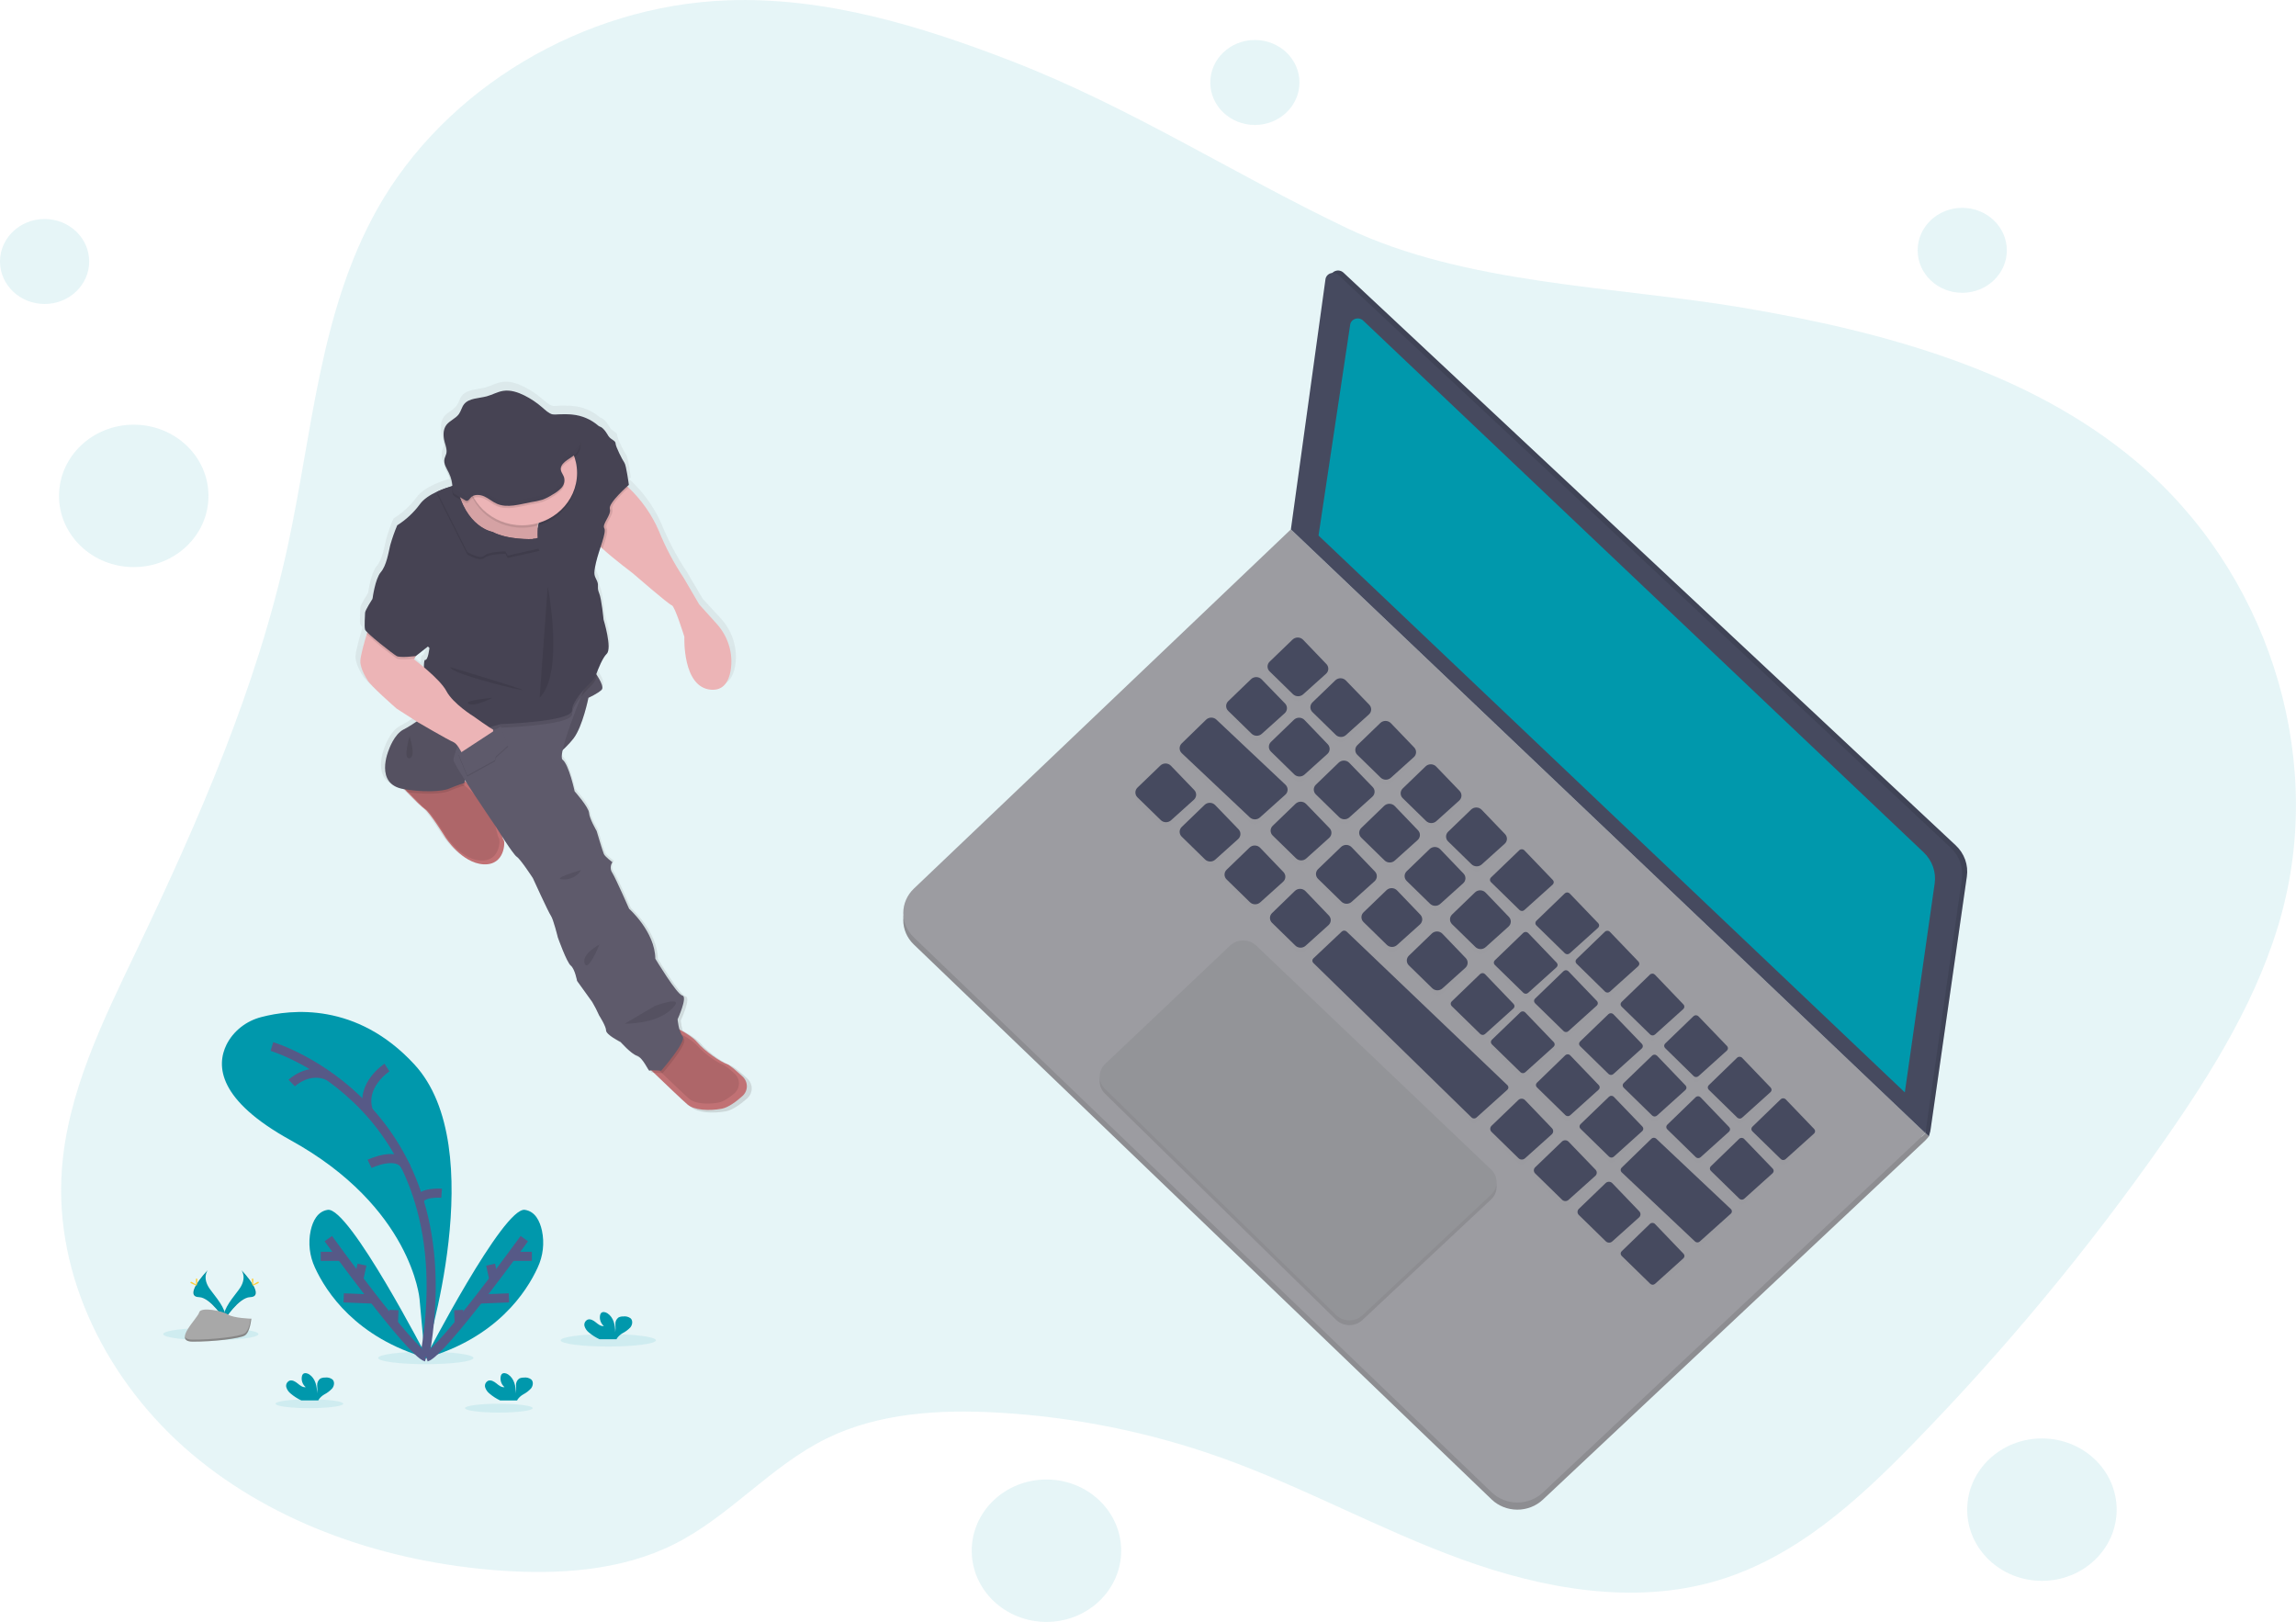 <svg width="252" height="178" viewBox="0 0 252 178" fill="none" xmlns="http://www.w3.org/2000/svg">
<g clip-path="url(#clip0_86_8318)">
<path opacity="0.1" d="M111.067 6.72C101.094 2.857 90.558 -0.368 79.802 0.037C63.986 0.63 48.819 9.695 41.373 23.002C35.062 34.276 34.284 47.491 31.567 60.003C28.214 75.42 21.802 90.066 14.951 104.393C11.272 112.089 7.389 119.951 6.788 128.389C5.948 140.098 11.824 151.769 21.041 159.56C30.259 167.351 42.495 171.462 54.778 172.359C61.314 172.835 68.145 172.393 73.953 169.494C80.093 166.428 84.573 160.886 90.739 157.864C96.454 155.061 103.139 154.667 109.556 155.033C117.96 155.514 126.24 157.191 134.122 160.009C143.091 163.218 151.431 167.864 160.379 171.119C169.327 174.374 179.325 176.187 188.473 173.473C197.057 170.923 203.858 164.73 209.967 158.456C220.019 148.158 229.186 137.106 237.382 125.409C242.905 117.528 248.045 109.211 250.489 100.024C255.156 82.459 248.731 62.641 234.479 50.657C222.678 40.713 206.831 36.402 191.319 33.776C177.174 31.39 160.818 31.241 147.797 25.02C135.38 19.087 124.081 11.764 111.067 6.72Z" fill="#0098AC"/>
<path d="M211.327 124.368L211.704 124.73L211.874 124.107L211.693 123.493H211.227L211.327 124.368Z" fill="#464A5F"/>
<path opacity="0.1" d="M211.327 124.368L211.704 124.73L211.874 124.107L211.693 123.493H211.227L211.327 124.368Z" fill="black"/>
<path d="M211.327 124.368L211.693 124.741L211.327 125.15L210.933 125.01L210.836 124.829L211.327 124.368Z" fill="#9C9CA1"/>
<path opacity="0.1" d="M211.327 124.368L211.693 124.741L211.327 125.15L210.933 125.01L210.836 124.829L211.327 124.368Z" fill="black"/>
<path d="M141.682 58.881L100.304 98.305C99.561 99.013 99.142 99.974 99.14 100.977C99.138 101.979 99.552 102.941 100.293 103.653L163.716 164.563C164.458 165.275 165.465 165.677 166.518 165.682C167.571 165.688 168.582 165.295 169.332 164.591L211.327 125.152L141.682 58.881Z" fill="#9C9CA1"/>
<path opacity="0.1" d="M141.682 58.881L100.304 98.305C99.561 99.013 99.142 99.974 99.14 100.977C99.138 101.979 99.552 102.941 100.293 103.653L163.716 164.563C164.458 165.275 165.465 165.677 166.518 165.682C167.571 165.688 168.582 165.295 169.332 164.591L211.327 125.152L141.682 58.881Z" fill="black"/>
<path d="M141.682 58.099L100.304 97.523C99.561 98.232 99.142 99.192 99.14 100.195C99.138 101.197 99.552 102.16 100.293 102.871L163.716 163.779C164.458 164.491 165.465 164.894 166.517 164.9C167.57 164.905 168.582 164.513 169.332 163.809L211.327 124.36L141.682 58.099Z" fill="#9C9CA1"/>
<path d="M146.026 30.387L142.229 57.838L211.874 124.107L215.874 96.203C215.965 95.579 215.9 94.944 215.687 94.347C215.473 93.751 215.116 93.21 214.643 92.769L147.446 29.917C147.334 29.814 147.195 29.742 147.042 29.709C146.89 29.677 146.731 29.686 146.584 29.735C146.437 29.784 146.306 29.87 146.208 29.985C146.109 30.101 146.046 30.24 146.026 30.387Z" fill="#464A5F"/>
<path opacity="0.1" d="M146.026 30.387L142.229 57.838L211.874 124.107L215.874 96.203C215.965 95.579 215.9 94.944 215.687 94.347C215.473 93.751 215.116 93.21 214.643 92.769L147.446 29.917C147.334 29.814 147.195 29.742 147.042 29.709C146.89 29.677 146.731 29.686 146.584 29.735C146.437 29.784 146.306 29.87 146.208 29.985C146.109 30.101 146.046 30.24 146.026 30.387Z" fill="black"/>
<path d="M145.478 30.648L141.682 58.099L211.327 124.368L215.327 96.464C215.417 95.84 215.353 95.204 215.139 94.608C214.926 94.012 214.568 93.471 214.096 93.03L146.899 30.178C146.787 30.074 146.647 30.002 146.495 29.97C146.343 29.938 146.184 29.947 146.037 29.995C145.889 30.044 145.759 30.131 145.66 30.246C145.562 30.361 145.499 30.5 145.478 30.648Z" fill="#464A5F"/>
<g opacity="0.1">
<path opacity="0.1" d="M141.867 70.714L139.349 73.135C139.274 73.206 139.215 73.29 139.175 73.382C139.135 73.475 139.114 73.574 139.114 73.674C139.114 73.774 139.135 73.873 139.175 73.966C139.215 74.058 139.274 74.142 139.349 74.213L141.901 76.707C142.048 76.853 142.25 76.937 142.462 76.941C142.674 76.945 142.879 76.868 143.032 76.729L145.539 74.474C145.691 74.337 145.781 74.148 145.789 73.948C145.796 73.749 145.721 73.554 145.58 73.407L143.028 70.746C142.955 70.669 142.867 70.607 142.769 70.563C142.67 70.519 142.563 70.495 142.455 70.492C142.346 70.489 142.238 70.507 142.137 70.545C142.036 70.584 141.944 70.641 141.867 70.714Z" fill="black"/>
<path opacity="0.1" d="M146.56 75.187L144.05 77.606C143.904 77.748 143.821 77.94 143.821 78.139C143.821 78.339 143.904 78.531 144.05 78.673L146.603 81.167C146.675 81.24 146.762 81.297 146.859 81.338C146.955 81.378 147.058 81.4 147.164 81.402C147.269 81.404 147.373 81.386 147.471 81.349C147.569 81.313 147.658 81.258 147.734 81.189L150.241 78.936C150.395 78.798 150.487 78.607 150.494 78.405C150.502 78.203 150.425 78.007 150.281 77.858L147.72 75.204C147.647 75.128 147.558 75.067 147.459 75.024C147.36 74.982 147.252 74.959 147.144 74.958C147.035 74.956 146.927 74.975 146.827 75.015C146.726 75.055 146.635 75.113 146.56 75.187Z" fill="black"/>
<path opacity="0.1" d="M151.487 79.88L148.978 82.301C148.832 82.443 148.75 82.635 148.75 82.834C148.75 83.034 148.832 83.225 148.978 83.368L151.532 85.862C151.68 86.007 151.881 86.092 152.093 86.096C152.305 86.1 152.511 86.023 152.664 85.883L155.17 83.629C155.323 83.492 155.413 83.303 155.42 83.103C155.428 82.903 155.353 82.709 155.211 82.561L152.659 79.901C152.586 79.823 152.497 79.76 152.397 79.716C152.297 79.672 152.188 79.649 152.078 79.647C151.968 79.645 151.859 79.664 151.757 79.704C151.655 79.745 151.563 79.804 151.487 79.88Z" fill="black"/>
<path opacity="0.1" d="M156.469 84.629L153.963 87.061C153.816 87.204 153.734 87.395 153.734 87.595C153.734 87.794 153.816 87.986 153.963 88.128L156.517 90.622C156.664 90.768 156.866 90.852 157.078 90.856C157.29 90.86 157.495 90.784 157.648 90.644L160.153 88.389C160.306 88.252 160.397 88.064 160.405 87.864C160.413 87.664 160.338 87.469 160.196 87.322L157.63 84.651C157.557 84.575 157.468 84.513 157.369 84.471C157.27 84.428 157.163 84.405 157.055 84.403C156.946 84.401 156.838 84.42 156.738 84.459C156.637 84.498 156.546 84.556 156.469 84.629Z" fill="black"/>
<path opacity="0.1" d="M161.454 89.378L158.947 91.803C158.797 91.947 158.713 92.14 158.713 92.342C158.713 92.544 158.797 92.738 158.947 92.881L161.501 95.376C161.649 95.521 161.85 95.605 162.062 95.609C162.274 95.613 162.48 95.537 162.633 95.397L165.137 93.142C165.291 93.005 165.381 92.817 165.389 92.617C165.397 92.417 165.322 92.222 165.18 92.075L162.628 89.415C162.556 89.335 162.467 89.271 162.368 89.226C162.268 89.181 162.16 89.156 162.049 89.152C161.939 89.149 161.829 89.167 161.727 89.206C161.624 89.245 161.531 89.303 161.454 89.378Z" fill="black"/>
<path opacity="0.1" d="M166.752 93.823L163.637 96.83C163.568 96.897 163.53 96.987 163.53 97.08C163.53 97.174 163.568 97.264 163.637 97.331L166.775 100.394C166.845 100.459 166.939 100.496 167.038 100.496C167.136 100.496 167.23 100.459 167.3 100.394L170.415 97.591C170.487 97.527 170.529 97.439 170.532 97.345C170.536 97.251 170.5 97.16 170.434 97.091L167.298 93.823C167.263 93.788 167.22 93.76 167.173 93.74C167.127 93.721 167.076 93.711 167.025 93.711C166.974 93.711 166.924 93.721 166.877 93.74C166.83 93.76 166.788 93.788 166.752 93.823Z" fill="black"/>
<path opacity="0.1" d="M171.737 98.573L168.622 101.591C168.553 101.657 168.515 101.747 168.515 101.84C168.515 101.933 168.553 102.022 168.622 102.089L171.76 105.154C171.83 105.219 171.924 105.256 172.022 105.256C172.12 105.256 172.214 105.219 172.285 105.154L175.4 102.352C175.472 102.287 175.514 102.199 175.517 102.105C175.521 102.012 175.485 101.92 175.418 101.852L172.282 98.584C172.248 98.547 172.206 98.519 172.16 98.498C172.113 98.478 172.063 98.467 172.012 98.466C171.961 98.465 171.91 98.474 171.863 98.493C171.816 98.511 171.773 98.538 171.737 98.573Z" fill="black"/>
<path opacity="0.1" d="M176.149 102.776L173.033 105.794C172.965 105.861 172.927 105.95 172.927 106.043C172.927 106.136 172.965 106.226 173.033 106.292L176.172 109.357C176.242 109.423 176.336 109.459 176.434 109.459C176.532 109.459 176.626 109.423 176.696 109.357L179.812 106.555C179.884 106.491 179.926 106.402 179.929 106.308C179.932 106.215 179.897 106.124 179.83 106.055L176.692 102.798C176.658 102.761 176.618 102.732 176.572 102.711C176.526 102.69 176.476 102.678 176.425 102.676C176.375 102.674 176.324 102.682 176.276 102.699C176.229 102.716 176.186 102.742 176.149 102.776Z" fill="black"/>
<path opacity="0.1" d="M181.09 107.484L177.975 110.489C177.905 110.556 177.867 110.646 177.867 110.74C177.867 110.833 177.905 110.923 177.975 110.99L181.113 114.053C181.183 114.119 181.277 114.156 181.375 114.156C181.473 114.156 181.568 114.119 181.638 114.053L184.753 111.25C184.824 111.186 184.866 111.097 184.869 111.004C184.872 110.91 184.837 110.819 184.771 110.75L181.635 107.482C181.6 107.447 181.558 107.419 181.511 107.4C181.464 107.381 181.413 107.371 181.362 107.372C181.311 107.372 181.261 107.382 181.214 107.401C181.167 107.421 181.125 107.449 181.09 107.484Z" fill="black"/>
<path opacity="0.1" d="M185.876 112.044L182.76 115.049C182.691 115.115 182.652 115.205 182.652 115.299C182.652 115.393 182.691 115.482 182.76 115.549L185.898 118.614C185.968 118.68 186.063 118.716 186.161 118.716C186.259 118.716 186.353 118.68 186.423 118.614L189.539 115.812C189.61 115.747 189.651 115.659 189.655 115.565C189.658 115.472 189.623 115.381 189.557 115.312L186.41 112.055C186.375 112.02 186.334 111.993 186.289 111.973C186.244 111.954 186.195 111.944 186.145 111.943C186.095 111.942 186.046 111.95 186 111.968C185.953 111.985 185.911 112.011 185.876 112.044Z" fill="black"/>
<path opacity="0.1" d="M190.661 116.595L187.541 119.613C187.472 119.679 187.434 119.769 187.434 119.862C187.434 119.955 187.472 120.044 187.541 120.111L190.679 123.176C190.749 123.242 190.843 123.278 190.941 123.278C191.039 123.278 191.133 123.242 191.204 123.176L194.319 120.374C194.391 120.31 194.433 120.221 194.436 120.127C194.439 120.034 194.404 119.943 194.337 119.874L191.201 116.606C191.167 116.57 191.126 116.542 191.08 116.522C191.034 116.503 190.984 116.492 190.933 116.491C190.883 116.49 190.833 116.499 190.786 116.516C190.739 116.534 190.696 116.561 190.661 116.595Z" fill="black"/>
<path opacity="0.1" d="M195.446 121.162L192.331 124.169C192.262 124.236 192.224 124.326 192.224 124.419C192.224 124.513 192.262 124.603 192.331 124.669L195.46 127.733C195.528 127.799 195.622 127.838 195.72 127.84C195.818 127.842 195.913 127.807 195.985 127.743L199.1 124.941C199.172 124.877 199.214 124.788 199.217 124.695C199.22 124.601 199.185 124.51 199.118 124.441L195.982 121.173C195.948 121.138 195.907 121.11 195.861 121.091C195.816 121.072 195.766 121.061 195.717 121.06C195.667 121.059 195.617 121.068 195.57 121.085C195.524 121.103 195.482 121.129 195.446 121.162Z" fill="black"/>
<path opacity="0.1" d="M137.313 75.056L134.806 77.474C134.731 77.545 134.672 77.629 134.632 77.722C134.592 77.814 134.571 77.913 134.571 78.013C134.571 78.113 134.592 78.213 134.632 78.305C134.672 78.397 134.731 78.481 134.806 78.552L137.36 81.046C137.433 81.119 137.52 81.177 137.616 81.217C137.712 81.257 137.816 81.279 137.921 81.281C138.026 81.283 138.131 81.265 138.229 81.229C138.326 81.192 138.416 81.138 138.492 81.068L140.996 78.815C141.152 78.678 141.244 78.487 141.252 78.285C141.26 78.083 141.183 77.886 141.039 77.737L138.471 75.075C138.398 74.999 138.309 74.938 138.21 74.896C138.111 74.854 138.005 74.831 137.896 74.829C137.788 74.827 137.68 74.847 137.58 74.885C137.48 74.924 137.389 74.982 137.313 75.056Z" fill="black"/>
<path opacity="0.1" d="M127.357 84.539L124.848 86.958C124.699 87.101 124.615 87.294 124.615 87.497C124.615 87.699 124.699 87.892 124.848 88.035L127.4 90.51C127.547 90.653 127.746 90.736 127.955 90.741C128.165 90.745 128.368 90.671 128.52 90.534L131.027 88.279C131.18 88.142 131.27 87.953 131.278 87.754C131.286 87.554 131.21 87.359 131.068 87.212L128.516 84.561C128.443 84.484 128.354 84.423 128.255 84.38C128.157 84.338 128.05 84.315 127.942 84.313C127.833 84.311 127.726 84.33 127.625 84.369C127.525 84.407 127.434 84.465 127.357 84.539Z" fill="black"/>
<path opacity="0.1" d="M142.005 79.526L139.496 81.945C139.422 82.016 139.363 82.1 139.322 82.192C139.282 82.285 139.261 82.384 139.261 82.484C139.261 82.584 139.282 82.683 139.322 82.776C139.363 82.868 139.422 82.952 139.496 83.023L142.048 85.517C142.195 85.663 142.397 85.747 142.609 85.752C142.821 85.756 143.026 85.68 143.179 85.541L145.684 83.275C145.839 83.137 145.93 82.946 145.938 82.744C145.945 82.542 145.869 82.346 145.725 82.197L143.173 79.539C143.099 79.462 143.009 79.4 142.91 79.357C142.81 79.314 142.701 79.291 142.592 79.29C142.482 79.289 142.374 79.309 142.273 79.35C142.172 79.391 142.081 79.451 142.005 79.526Z" fill="black"/>
<path opacity="0.1" d="M146.931 84.222L144.424 86.641C144.277 86.783 144.195 86.975 144.195 87.174C144.195 87.374 144.277 87.566 144.424 87.708L146.978 90.202C147.051 90.275 147.138 90.332 147.234 90.373C147.33 90.413 147.434 90.435 147.539 90.437C147.644 90.439 147.749 90.421 147.847 90.384C147.944 90.348 148.034 90.293 148.109 90.224L150.614 87.971C150.77 87.833 150.862 87.643 150.87 87.441C150.878 87.238 150.801 87.041 150.657 86.893L148.105 84.233C148.031 84.155 147.94 84.093 147.84 84.05C147.739 84.007 147.63 83.984 147.52 83.983C147.41 83.982 147.301 84.003 147.199 84.044C147.098 84.085 147.006 84.146 146.931 84.222Z" fill="black"/>
<path opacity="0.1" d="M151.915 88.969L149.408 91.39C149.261 91.532 149.179 91.724 149.179 91.924C149.179 92.123 149.261 92.315 149.408 92.457L151.962 94.951C152.108 95.094 152.308 95.177 152.518 95.181C152.727 95.185 152.93 95.11 153.082 94.973L155.589 92.72C155.745 92.582 155.837 92.392 155.845 92.189C155.853 91.987 155.776 91.791 155.632 91.642L153.075 89.001C153.003 88.925 152.915 88.863 152.816 88.819C152.718 88.776 152.611 88.752 152.502 88.749C152.394 88.746 152.286 88.764 152.185 88.802C152.084 88.84 151.992 88.896 151.915 88.969Z" fill="black"/>
<path opacity="0.1" d="M132.21 88.859L129.701 91.278C129.554 91.42 129.472 91.612 129.472 91.811C129.472 92.011 129.554 92.203 129.701 92.345L132.253 94.839C132.326 94.911 132.413 94.969 132.509 95.01C132.606 95.05 132.709 95.072 132.814 95.073C132.92 95.076 133.024 95.058 133.122 95.021C133.22 94.985 133.309 94.93 133.385 94.861L135.892 92.608C136.046 92.47 136.137 92.279 136.145 92.077C136.153 91.875 136.076 91.678 135.932 91.53L133.38 88.872C133.307 88.794 133.217 88.732 133.117 88.689C133.017 88.646 132.908 88.623 132.798 88.622C132.688 88.62 132.58 88.641 132.478 88.682C132.377 88.723 132.286 88.783 132.21 88.859Z" fill="black"/>
<path opacity="0.1" d="M137.136 93.552L134.629 95.973C134.555 96.043 134.496 96.127 134.456 96.22C134.415 96.312 134.395 96.412 134.395 96.512C134.395 96.612 134.415 96.711 134.456 96.803C134.496 96.896 134.555 96.98 134.629 97.05L137.184 99.545C137.256 99.617 137.343 99.675 137.44 99.715C137.536 99.755 137.64 99.777 137.745 99.779C137.85 99.781 137.954 99.763 138.052 99.727C138.15 99.69 138.239 99.636 138.315 99.566L140.82 97.314C140.975 97.176 141.067 96.985 141.075 96.783C141.083 96.581 141.007 96.384 140.863 96.236L138.31 93.576C138.237 93.497 138.148 93.434 138.048 93.39C137.948 93.346 137.839 93.322 137.729 93.32C137.619 93.317 137.509 93.337 137.407 93.377C137.305 93.417 137.213 93.476 137.136 93.552Z" fill="black"/>
<path opacity="0.1" d="M142.12 98.301L139.613 100.722C139.467 100.864 139.384 101.056 139.384 101.255C139.384 101.455 139.467 101.647 139.613 101.789L142.168 104.283C142.315 104.429 142.517 104.513 142.729 104.517C142.941 104.521 143.146 104.444 143.299 104.305L145.804 102.05C145.957 101.913 146.048 101.724 146.056 101.525C146.064 101.325 145.989 101.13 145.847 100.983L143.295 98.322C143.221 98.244 143.132 98.181 143.031 98.137C142.931 98.093 142.823 98.07 142.712 98.067C142.602 98.066 142.493 98.085 142.391 98.125C142.289 98.165 142.197 98.225 142.12 98.301Z" fill="black"/>
<path opacity="0.1" d="M156.899 93.718L154.393 96.138C154.246 96.281 154.163 96.472 154.163 96.672C154.163 96.871 154.246 97.063 154.393 97.206L156.947 99.7C157.02 99.772 157.107 99.83 157.203 99.87C157.299 99.91 157.403 99.932 157.508 99.934C157.613 99.936 157.717 99.918 157.815 99.882C157.913 99.845 158.002 99.791 158.078 99.721L160.585 97.469C160.662 97.4 160.724 97.318 160.768 97.227C160.812 97.136 160.837 97.038 160.84 96.938C160.844 96.838 160.827 96.738 160.79 96.644C160.753 96.55 160.698 96.464 160.626 96.391L158.058 93.743C157.985 93.667 157.897 93.605 157.798 93.562C157.7 93.519 157.593 93.496 157.484 93.493C157.376 93.491 157.268 93.51 157.168 93.548C157.067 93.587 156.976 93.644 156.899 93.718Z" fill="black"/>
<path opacity="0.1" d="M161.884 98.467L159.374 100.888C159.228 101.03 159.145 101.222 159.145 101.421C159.145 101.621 159.228 101.812 159.374 101.955L161.929 104.449C162.002 104.521 162.089 104.579 162.185 104.619C162.281 104.66 162.385 104.681 162.49 104.683C162.595 104.685 162.699 104.668 162.797 104.631C162.895 104.595 162.984 104.54 163.06 104.47L165.567 102.216C165.72 102.079 165.81 101.89 165.818 101.69C165.825 101.49 165.75 101.296 165.608 101.148L163.042 98.486C162.969 98.41 162.88 98.349 162.781 98.306C162.682 98.264 162.576 98.241 162.467 98.239C162.359 98.238 162.251 98.257 162.151 98.296C162.051 98.335 161.96 98.393 161.884 98.467Z" fill="black"/>
<path opacity="0.1" d="M167.178 102.912L164.062 105.93C163.993 105.997 163.955 106.087 163.955 106.18C163.955 106.274 163.993 106.364 164.062 106.43L167.203 109.481C167.273 109.547 167.367 109.583 167.465 109.583C167.563 109.583 167.658 109.547 167.728 109.481L170.843 106.678C170.914 106.614 170.956 106.525 170.959 106.432C170.963 106.338 170.927 106.247 170.861 106.178L167.725 102.91C167.69 102.875 167.648 102.846 167.6 102.827C167.553 102.808 167.502 102.798 167.451 102.798C167.4 102.799 167.349 102.809 167.302 102.828C167.255 102.848 167.213 102.877 167.178 102.912Z" fill="black"/>
<path opacity="0.1" d="M171.594 107.109L168.479 110.127C168.41 110.194 168.371 110.284 168.371 110.377C168.371 110.471 168.41 110.561 168.479 110.628L171.617 113.691C171.687 113.757 171.781 113.794 171.879 113.794C171.978 113.794 172.072 113.757 172.142 113.691L175.257 110.888C175.328 110.824 175.37 110.735 175.373 110.642C175.377 110.548 175.342 110.457 175.276 110.388L172.14 107.12C172.105 107.084 172.064 107.055 172.017 107.035C171.971 107.015 171.921 107.004 171.869 107.003C171.818 107.002 171.768 107.011 171.72 107.029C171.673 107.047 171.63 107.075 171.594 107.109Z" fill="black"/>
<path opacity="0.1" d="M176.536 111.824L173.418 114.842C173.35 114.908 173.311 114.997 173.311 115.091C173.311 115.184 173.35 115.273 173.418 115.34L176.554 118.405C176.624 118.47 176.718 118.507 176.816 118.507C176.914 118.507 177.009 118.47 177.079 118.405L180.194 115.603C180.266 115.539 180.309 115.45 180.312 115.356C180.316 115.263 180.281 115.172 180.215 115.102L177.079 111.834C177.044 111.799 177.003 111.77 176.957 111.75C176.91 111.73 176.86 111.719 176.81 111.718C176.759 111.717 176.708 111.726 176.661 111.744C176.614 111.762 176.572 111.789 176.536 111.824Z" fill="black"/>
<path opacity="0.1" d="M181.321 116.379L178.205 119.397C178.136 119.463 178.098 119.553 178.098 119.647C178.098 119.741 178.136 119.83 178.205 119.897L181.341 122.96C181.412 123.026 181.506 123.062 181.605 123.062C181.703 123.062 181.798 123.026 181.869 122.96L184.982 120.158C185.054 120.094 185.096 120.005 185.1 119.912C185.104 119.818 185.069 119.727 185.002 119.658L181.866 116.39C181.832 116.354 181.79 116.325 181.744 116.305C181.697 116.284 181.647 116.274 181.596 116.273C181.545 116.272 181.494 116.28 181.447 116.299C181.4 116.317 181.357 116.344 181.321 116.379Z" fill="black"/>
<path opacity="0.1" d="M142.195 88.734L139.686 91.157C139.539 91.299 139.457 91.491 139.457 91.69C139.457 91.89 139.539 92.082 139.686 92.224L142.24 94.718C142.313 94.791 142.4 94.849 142.496 94.889C142.592 94.93 142.696 94.951 142.801 94.954C142.906 94.956 143.011 94.938 143.109 94.901C143.207 94.864 143.296 94.809 143.372 94.74L145.879 92.487C146.034 92.349 146.125 92.158 146.133 91.956C146.141 91.754 146.064 91.557 145.919 91.409L143.354 88.755C143.281 88.679 143.192 88.617 143.093 88.574C142.995 88.532 142.888 88.508 142.779 88.507C142.671 88.504 142.563 88.524 142.463 88.563C142.362 88.602 142.271 88.66 142.195 88.734Z" fill="black"/>
<path opacity="0.1" d="M147.18 93.483L144.67 95.899C144.523 96.042 144.441 96.233 144.441 96.433C144.441 96.632 144.523 96.824 144.67 96.966L147.225 99.461C147.297 99.533 147.384 99.591 147.481 99.632C147.577 99.672 147.681 99.694 147.786 99.696C147.891 99.698 147.995 99.68 148.093 99.644C148.191 99.607 148.281 99.552 148.356 99.482L150.863 97.229C151.018 97.091 151.109 96.9 151.117 96.698C151.124 96.497 151.048 96.3 150.904 96.152L148.352 93.493C148.278 93.416 148.188 93.353 148.087 93.31C147.987 93.267 147.878 93.244 147.768 93.243C147.658 93.242 147.549 93.263 147.447 93.304C147.346 93.345 147.255 93.406 147.18 93.483Z" fill="black"/>
<path opacity="0.1" d="M152.164 98.231L149.655 100.642C149.508 100.784 149.426 100.975 149.426 101.175C149.426 101.375 149.508 101.566 149.655 101.709L152.207 104.203C152.28 104.275 152.367 104.333 152.463 104.373C152.559 104.414 152.663 104.435 152.768 104.437C152.873 104.439 152.977 104.422 153.075 104.385C153.173 104.348 153.262 104.294 153.338 104.224L155.845 101.972C156 101.833 156.091 101.643 156.098 101.441C156.106 101.239 156.03 101.042 155.886 100.894L153.334 98.234C153.259 98.157 153.169 98.096 153.068 98.054C152.968 98.012 152.859 97.99 152.749 97.99C152.639 97.99 152.531 98.011 152.43 98.052C152.329 98.094 152.239 98.155 152.164 98.231Z" fill="black"/>
<path opacity="0.1" d="M157.148 102.981L154.639 105.399C154.492 105.542 154.41 105.733 154.41 105.933C154.41 106.132 154.492 106.324 154.639 106.466L157.191 108.961C157.264 109.033 157.351 109.091 157.447 109.131C157.543 109.171 157.647 109.193 157.752 109.195C157.857 109.197 157.962 109.179 158.06 109.143C158.157 109.106 158.247 109.052 158.322 108.982L160.829 106.729C160.984 106.591 161.075 106.4 161.083 106.198C161.09 105.997 161.014 105.8 160.87 105.652L158.318 102.991C158.244 102.914 158.154 102.852 158.054 102.809C157.954 102.767 157.845 102.744 157.736 102.743C157.626 102.742 157.517 102.763 157.416 102.804C157.315 102.844 157.224 102.905 157.148 102.981Z" fill="black"/>
<path opacity="0.1" d="M162.447 107.426L159.329 110.431C159.261 110.498 159.222 110.588 159.222 110.681C159.222 110.775 159.261 110.865 159.329 110.931L162.465 113.995C162.535 114.061 162.629 114.097 162.728 114.097C162.826 114.097 162.92 114.061 162.99 113.995L166.106 111.192C166.177 111.128 166.22 111.04 166.224 110.946C166.227 110.853 166.192 110.761 166.126 110.692L162.99 107.422C162.955 107.387 162.913 107.359 162.866 107.34C162.819 107.322 162.768 107.312 162.718 107.313C162.667 107.313 162.617 107.323 162.57 107.343C162.523 107.362 162.482 107.391 162.447 107.426Z" fill="black"/>
<path opacity="0.1" d="M166.859 111.636L163.741 114.641C163.673 114.708 163.634 114.798 163.634 114.891C163.634 114.985 163.673 115.074 163.741 115.141L166.877 118.205C166.947 118.27 167.041 118.307 167.14 118.307C167.238 118.307 167.332 118.27 167.402 118.205L170.518 115.402C170.589 115.338 170.632 115.25 170.636 115.156C170.639 115.062 170.604 114.971 170.538 114.902L167.404 111.636C167.369 111.601 167.327 111.572 167.28 111.553C167.233 111.533 167.183 111.523 167.132 111.523C167.08 111.523 167.03 111.533 166.983 111.553C166.936 111.572 166.894 111.601 166.859 111.636Z" fill="black"/>
<path opacity="0.1" d="M171.798 116.336L168.683 119.354C168.614 119.42 168.576 119.51 168.576 119.604C168.576 119.697 168.614 119.787 168.683 119.854L171.818 122.917C171.887 122.984 171.98 123.023 172.079 123.025C172.177 123.027 172.272 122.992 172.343 122.928L175.459 120.125C175.531 120.061 175.573 119.973 175.577 119.879C175.581 119.786 175.546 119.694 175.479 119.625L172.341 116.357C172.308 116.321 172.267 116.291 172.221 116.27C172.175 116.249 172.125 116.238 172.074 116.236C172.024 116.234 171.973 116.241 171.926 116.259C171.878 116.276 171.835 116.302 171.798 116.336Z" fill="black"/>
<path opacity="0.1" d="M176.586 120.906L173.468 123.902C173.399 123.969 173.361 124.059 173.361 124.152C173.361 124.246 173.399 124.336 173.468 124.402L176.604 127.466C176.672 127.533 176.765 127.572 176.864 127.574C176.962 127.576 177.057 127.541 177.129 127.477L180.244 124.674C180.316 124.61 180.358 124.522 180.362 124.428C180.366 124.334 180.331 124.243 180.264 124.174L177.133 120.906C177.098 120.87 177.056 120.841 177.009 120.821C176.962 120.801 176.911 120.791 176.859 120.791C176.808 120.791 176.757 120.801 176.71 120.821C176.663 120.841 176.62 120.87 176.586 120.906Z" fill="black"/>
<path opacity="0.1" d="M186.106 120.943L182.991 123.961C182.922 124.027 182.883 124.117 182.883 124.211C182.883 124.304 182.922 124.394 182.991 124.461L186.129 127.524C186.197 127.591 186.291 127.63 186.389 127.632C186.487 127.634 186.582 127.599 186.654 127.535L189.769 124.732C189.84 124.668 189.882 124.579 189.885 124.486C189.889 124.392 189.853 124.301 189.787 124.232L186.651 120.964C186.618 120.928 186.577 120.898 186.531 120.877C186.485 120.856 186.435 120.844 186.384 120.842C186.333 120.84 186.282 120.848 186.234 120.865C186.186 120.882 186.143 120.909 186.106 120.943Z" fill="black"/>
<path opacity="0.1" d="M190.891 125.504L187.767 128.509C187.698 128.575 187.659 128.665 187.659 128.759C187.659 128.853 187.698 128.942 187.767 129.009L190.912 132.072C190.98 132.14 191.074 132.178 191.172 132.18C191.27 132.182 191.365 132.147 191.437 132.083L194.552 129.281C194.623 129.216 194.665 129.128 194.668 129.034C194.672 128.941 194.636 128.85 194.57 128.781L191.434 125.512C191.4 125.477 191.358 125.448 191.312 125.428C191.266 125.408 191.216 125.397 191.165 125.397C191.114 125.396 191.063 125.405 191.016 125.423C190.969 125.442 190.927 125.469 190.891 125.504Z" fill="black"/>
<path opacity="0.1" d="M166.649 121.244L163.707 124.075C163.615 124.164 163.563 124.284 163.563 124.41C163.563 124.535 163.615 124.655 163.707 124.745L166.669 127.638C166.761 127.727 166.886 127.779 167.018 127.781C167.15 127.784 167.277 127.737 167.373 127.651L170.314 125.014C170.406 124.929 170.461 124.813 170.467 124.691C170.473 124.568 170.43 124.448 170.345 124.355L167.384 121.268C167.338 121.218 167.283 121.178 167.22 121.15C167.158 121.122 167.09 121.107 167.022 121.104C166.953 121.102 166.884 121.113 166.82 121.137C166.756 121.161 166.697 121.198 166.649 121.244Z" fill="black"/>
<path opacity="0.1" d="M171.434 125.803L168.492 128.634C168.4 128.723 168.349 128.844 168.349 128.969C168.349 129.095 168.4 129.215 168.492 129.304L171.454 132.197C171.546 132.287 171.672 132.338 171.803 132.341C171.935 132.343 172.062 132.296 172.158 132.21L175.099 129.574C175.195 129.488 175.251 129.369 175.257 129.244C175.262 129.118 175.215 128.996 175.126 128.903L172.155 125.816C172.109 125.77 172.054 125.732 171.992 125.706C171.931 125.68 171.865 125.666 171.797 125.665C171.73 125.664 171.663 125.676 171.601 125.699C171.538 125.723 171.482 125.758 171.434 125.803Z" fill="black"/>
<path opacity="0.1" d="M176.228 130.363L173.287 133.193C173.195 133.283 173.143 133.403 173.143 133.528C173.143 133.654 173.195 133.774 173.287 133.863L176.249 136.756C176.34 136.846 176.465 136.898 176.597 136.901C176.729 136.904 176.856 136.857 176.952 136.772L179.893 134.133C179.99 134.047 180.047 133.929 180.052 133.803C180.057 133.677 180.01 133.555 179.921 133.462L176.959 130.378C176.913 130.329 176.858 130.29 176.795 130.262C176.733 130.235 176.666 130.22 176.597 130.219C176.528 130.217 176.46 130.229 176.397 130.254C176.333 130.279 176.276 130.316 176.228 130.363Z" fill="black"/>
<path opacity="0.1" d="M181.099 134.831L177.984 137.839C177.915 137.906 177.877 137.995 177.877 138.089C177.877 138.182 177.915 138.272 177.984 138.339L181.122 141.402C181.192 141.468 181.286 141.505 181.384 141.505C181.483 141.505 181.577 141.468 181.647 141.402L184.762 138.6C184.834 138.535 184.876 138.447 184.879 138.353C184.883 138.259 184.847 138.168 184.78 138.1L181.645 134.831C181.61 134.796 181.567 134.768 181.52 134.749C181.474 134.73 181.423 134.72 181.372 134.72C181.321 134.72 181.27 134.73 181.224 134.749C181.177 134.768 181.134 134.796 181.099 134.831Z" fill="black"/>
<path opacity="0.1" d="M132.38 79.503L129.706 82.103C129.632 82.174 129.573 82.258 129.532 82.35C129.492 82.443 129.471 82.542 129.471 82.642C129.471 82.742 129.492 82.841 129.532 82.934C129.573 83.026 129.632 83.11 129.706 83.181L137.172 90.224C137.32 90.362 137.518 90.441 137.725 90.443C137.932 90.446 138.132 90.372 138.283 90.237L141.071 87.738C141.149 87.668 141.212 87.583 141.255 87.49C141.298 87.396 141.321 87.295 141.323 87.193C141.324 87.09 141.304 86.989 141.264 86.894C141.223 86.799 141.163 86.713 141.086 86.641L133.507 79.497C133.356 79.356 133.153 79.277 132.942 79.278C132.731 79.279 132.529 79.36 132.38 79.503Z" fill="black"/>
<path opacity="0.1" d="M181.253 125.493L177.984 128.666C177.915 128.734 177.876 128.824 177.876 128.918C177.876 129.013 177.915 129.103 177.984 129.171L186.041 136.769C186.11 136.834 186.204 136.87 186.301 136.87C186.398 136.87 186.491 136.834 186.561 136.769L189.968 133.715C190.005 133.682 190.033 133.642 190.053 133.598C190.073 133.554 190.083 133.506 190.083 133.458C190.083 133.41 190.073 133.363 190.053 133.319C190.033 133.275 190.005 133.235 189.968 133.202L181.771 125.476C181.699 125.415 181.605 125.382 181.509 125.385C181.412 125.389 181.321 125.427 181.253 125.493Z" fill="black"/>
<path opacity="0.1" d="M147.268 102.759L144.148 105.704C144.113 105.737 144.085 105.776 144.066 105.819C144.048 105.862 144.038 105.908 144.038 105.955C144.038 106.002 144.048 106.048 144.066 106.091C144.085 106.134 144.113 106.173 144.148 106.206L161.522 123.174C161.592 123.239 161.686 123.275 161.784 123.275C161.882 123.275 161.976 123.239 162.047 123.174L165.44 120.123C165.476 120.09 165.505 120.05 165.524 120.007C165.544 119.963 165.554 119.915 165.554 119.868C165.554 119.82 165.544 119.773 165.524 119.729C165.505 119.685 165.476 119.646 165.44 119.612L147.793 102.752C147.722 102.688 147.627 102.653 147.529 102.654C147.431 102.655 147.337 102.693 147.268 102.759Z" fill="black"/>
</g>
<path d="M141.867 70.192L139.349 72.618C139.202 72.76 139.12 72.951 139.12 73.151C139.12 73.351 139.202 73.542 139.349 73.685L141.901 76.179C142.048 76.324 142.25 76.408 142.462 76.412C142.674 76.416 142.879 76.34 143.032 76.2L145.539 73.945C145.692 73.808 145.781 73.62 145.789 73.42C145.796 73.22 145.721 73.026 145.58 72.878L143.028 70.218C142.955 70.141 142.866 70.079 142.768 70.036C142.669 69.993 142.562 69.969 142.453 69.967C142.345 69.965 142.237 69.983 142.136 70.022C142.035 70.061 141.943 70.119 141.867 70.192Z" fill="#464A5F"/>
<path d="M146.56 74.666L144.05 77.084C143.904 77.227 143.821 77.418 143.821 77.618C143.821 77.817 143.904 78.009 144.05 78.151L146.603 80.646C146.675 80.718 146.762 80.776 146.859 80.816C146.955 80.856 147.058 80.878 147.164 80.88C147.269 80.882 147.373 80.864 147.471 80.828C147.569 80.791 147.658 80.737 147.734 80.667L150.241 78.414C150.395 78.276 150.487 78.085 150.494 77.883C150.502 77.682 150.425 77.485 150.281 77.337L147.72 74.685C147.647 74.609 147.558 74.547 147.459 74.504C147.36 74.462 147.253 74.439 147.144 74.437C147.036 74.435 146.928 74.455 146.827 74.494C146.727 74.533 146.636 74.592 146.56 74.666Z" fill="#464A5F"/>
<path d="M151.487 79.359L148.978 81.779C148.832 81.922 148.75 82.114 148.75 82.313C148.75 82.512 148.832 82.704 148.978 82.847L151.528 85.336C151.675 85.482 151.877 85.566 152.089 85.57C152.301 85.574 152.506 85.498 152.659 85.358L155.166 83.103C155.243 83.035 155.306 82.953 155.35 82.862C155.393 82.771 155.418 82.672 155.422 82.572C155.425 82.472 155.408 82.372 155.372 82.278C155.335 82.184 155.279 82.098 155.207 82.025L152.655 79.365C152.581 79.288 152.491 79.227 152.39 79.185C152.29 79.143 152.182 79.121 152.073 79.12C151.963 79.12 151.855 79.14 151.754 79.181C151.653 79.222 151.563 79.283 151.487 79.359Z" fill="#464A5F"/>
<path d="M156.469 84.108L153.962 86.526C153.813 86.669 153.729 86.863 153.729 87.065C153.729 87.267 153.813 87.461 153.962 87.604L156.517 90.098C156.664 90.244 156.866 90.328 157.078 90.332C157.29 90.336 157.495 90.26 157.648 90.12L160.153 87.865C160.306 87.728 160.396 87.54 160.405 87.34C160.413 87.14 160.337 86.945 160.196 86.798L157.63 84.129C157.557 84.053 157.468 83.991 157.369 83.949C157.27 83.906 157.163 83.883 157.054 83.881C156.946 83.879 156.838 83.898 156.737 83.937C156.637 83.976 156.546 84.034 156.469 84.108Z" fill="#464A5F"/>
<path d="M161.454 88.857L158.947 91.275C158.797 91.418 158.713 91.612 158.713 91.814C158.713 92.016 158.797 92.21 158.947 92.353L161.501 94.845C161.648 94.991 161.85 95.076 162.062 95.08C162.274 95.084 162.479 95.008 162.632 94.869L165.137 92.614C165.215 92.546 165.277 92.465 165.322 92.373C165.366 92.282 165.391 92.184 165.395 92.084C165.399 91.983 165.382 91.883 165.345 91.79C165.308 91.695 165.252 91.609 165.18 91.536L162.628 88.876C162.554 88.798 162.465 88.735 162.364 88.691C162.264 88.647 162.155 88.624 162.045 88.622C161.935 88.62 161.826 88.64 161.724 88.681C161.622 88.721 161.53 88.781 161.454 88.857Z" fill="#464A5F"/>
<path d="M166.753 93.312L163.637 96.309C163.569 96.375 163.531 96.465 163.531 96.558C163.531 96.651 163.569 96.74 163.637 96.807L166.775 99.872C166.844 99.939 166.937 99.977 167.035 99.979C167.134 99.981 167.229 99.947 167.3 99.883L170.416 97.081C170.487 97.016 170.529 96.928 170.533 96.834C170.536 96.74 170.501 96.649 170.434 96.58L167.296 93.312C167.261 93.277 167.218 93.249 167.172 93.231C167.125 93.212 167.075 93.202 167.024 93.202C166.973 93.202 166.923 93.212 166.877 93.231C166.83 93.249 166.788 93.277 166.753 93.312Z" fill="#464A5F"/>
<path d="M171.737 98.055L168.621 101.062C168.553 101.129 168.515 101.218 168.515 101.311C168.515 101.404 168.553 101.494 168.621 101.56L171.759 104.626C171.83 104.691 171.924 104.727 172.022 104.727C172.12 104.727 172.214 104.691 172.284 104.626L175.4 101.823C175.471 101.759 175.513 101.67 175.517 101.577C175.52 101.483 175.485 101.392 175.418 101.323L172.28 98.055C172.245 98.02 172.203 97.992 172.156 97.973C172.109 97.954 172.059 97.944 172.008 97.944C171.958 97.944 171.907 97.954 171.861 97.973C171.814 97.992 171.772 98.02 171.737 98.055Z" fill="#464A5F"/>
<path d="M176.149 102.254L173.033 105.262C172.965 105.328 172.927 105.417 172.927 105.511C172.927 105.604 172.965 105.693 173.033 105.759L176.169 108.834C176.239 108.899 176.334 108.935 176.432 108.935C176.53 108.935 176.624 108.899 176.694 108.834L179.81 106.031C179.881 105.967 179.923 105.878 179.927 105.785C179.93 105.691 179.895 105.6 179.828 105.531L176.692 102.263C176.658 102.227 176.616 102.199 176.57 102.179C176.523 102.159 176.473 102.149 176.422 102.148C176.372 102.147 176.321 102.156 176.274 102.174C176.227 102.193 176.185 102.22 176.149 102.254Z" fill="#464A5F"/>
<path d="M181.09 106.963L177.975 109.968C177.906 110.034 177.867 110.124 177.867 110.218C177.867 110.311 177.906 110.401 177.975 110.468L181.113 113.531C181.181 113.598 181.275 113.637 181.373 113.639C181.471 113.641 181.566 113.606 181.638 113.542L184.753 110.739C184.824 110.675 184.866 110.586 184.869 110.493C184.873 110.399 184.838 110.308 184.771 110.239L181.636 106.969C181.601 106.933 181.559 106.905 181.512 106.885C181.466 106.865 181.415 106.855 181.364 106.854C181.313 106.853 181.263 106.863 181.216 106.881C181.168 106.9 181.126 106.928 181.09 106.963Z" fill="#464A5F"/>
<path d="M185.875 111.522L182.76 114.527C182.691 114.594 182.652 114.684 182.652 114.777C182.652 114.871 182.691 114.961 182.76 115.027L185.896 118.104C185.966 118.169 186.06 118.206 186.158 118.206C186.256 118.206 186.35 118.169 186.421 118.104L189.536 115.301C189.607 115.237 189.649 115.148 189.652 115.055C189.656 114.961 189.62 114.87 189.554 114.801L186.409 111.533C186.375 111.499 186.334 111.471 186.289 111.452C186.243 111.433 186.194 111.422 186.145 111.421C186.095 111.42 186.046 111.429 185.999 111.446C185.953 111.463 185.911 111.489 185.875 111.522Z" fill="#464A5F"/>
<path d="M190.661 116.081L187.545 119.099C187.477 119.166 187.438 119.255 187.438 119.348C187.438 119.441 187.477 119.531 187.545 119.597L190.683 122.662C190.753 122.728 190.848 122.764 190.946 122.764C191.044 122.764 191.138 122.728 191.208 122.662L194.324 119.86C194.395 119.796 194.437 119.707 194.441 119.614C194.444 119.52 194.409 119.429 194.342 119.36L191.206 116.092C191.172 116.056 191.13 116.027 191.084 116.007C191.037 115.987 190.987 115.976 190.936 115.975C190.885 115.974 190.834 115.983 190.787 116.001C190.739 116.019 190.697 116.046 190.661 116.081Z" fill="#464A5F"/>
<path d="M195.446 120.64L192.331 123.658C192.262 123.725 192.224 123.815 192.224 123.909C192.224 124.002 192.262 124.092 192.331 124.159L195.46 127.211C195.53 127.276 195.624 127.313 195.722 127.313C195.82 127.313 195.914 127.276 195.985 127.211L199.1 124.409C199.172 124.344 199.214 124.256 199.217 124.162C199.22 124.068 199.185 123.977 199.118 123.909L195.982 120.64C195.947 120.607 195.906 120.58 195.86 120.561C195.814 120.543 195.764 120.533 195.714 120.533C195.664 120.533 195.615 120.543 195.569 120.561C195.523 120.58 195.481 120.607 195.446 120.64Z" fill="#464A5F"/>
<path d="M137.312 74.534L134.806 76.953C134.659 77.095 134.576 77.287 134.576 77.486C134.576 77.686 134.659 77.877 134.806 78.02L137.36 80.514C137.433 80.586 137.52 80.644 137.616 80.685C137.712 80.725 137.816 80.747 137.921 80.749C138.026 80.751 138.131 80.733 138.228 80.696C138.326 80.66 138.416 80.605 138.491 80.536L140.996 78.283C141.152 78.145 141.243 77.954 141.251 77.752C141.26 77.55 141.183 77.353 141.039 77.205L138.471 74.558C138.398 74.482 138.309 74.42 138.211 74.378C138.112 74.335 138.005 74.312 137.897 74.31C137.789 74.308 137.681 74.326 137.581 74.365C137.48 74.403 137.389 74.461 137.312 74.534Z" fill="#464A5F"/>
<path d="M127.358 84.017L124.848 86.436C124.699 86.579 124.615 86.773 124.615 86.975C124.615 87.177 124.699 87.371 124.848 87.514L127.403 90.006C127.549 90.149 127.748 90.232 127.958 90.236C128.167 90.241 128.37 90.166 128.523 90.03L131.03 87.775C131.185 87.637 131.276 87.446 131.284 87.244C131.292 87.042 131.215 86.845 131.07 86.697L128.516 84.043C128.443 83.966 128.355 83.904 128.256 83.861C128.158 83.818 128.051 83.795 127.943 83.792C127.834 83.79 127.726 83.808 127.626 83.847C127.525 83.886 127.434 83.944 127.358 84.017Z" fill="#464A5F"/>
<path d="M142.005 79.005L139.496 81.424C139.349 81.567 139.267 81.758 139.267 81.958C139.267 82.157 139.349 82.349 139.496 82.491L142.048 84.985C142.121 85.058 142.208 85.116 142.304 85.156C142.4 85.196 142.504 85.218 142.609 85.22C142.714 85.222 142.818 85.204 142.916 85.168C143.014 85.131 143.103 85.076 143.179 85.007L145.684 82.75C145.839 82.612 145.93 82.421 145.937 82.219C145.945 82.017 145.868 81.82 145.724 81.672L143.172 79.014C143.098 78.937 143.009 78.875 142.909 78.833C142.808 78.79 142.7 78.768 142.591 78.767C142.481 78.766 142.372 78.787 142.272 78.828C142.171 78.869 142.08 78.929 142.005 79.005Z" fill="#464A5F"/>
<path d="M146.931 83.698L144.424 86.119C144.277 86.261 144.195 86.453 144.195 86.652C144.195 86.852 144.277 87.043 144.424 87.186L146.978 89.68C147.051 89.752 147.138 89.81 147.234 89.85C147.33 89.891 147.434 89.912 147.539 89.915C147.644 89.916 147.749 89.899 147.847 89.862C147.944 89.826 148.034 89.771 148.109 89.701L150.614 87.449C150.77 87.311 150.862 87.12 150.87 86.918C150.878 86.716 150.801 86.519 150.657 86.371L148.091 83.719C148.018 83.643 147.929 83.582 147.83 83.54C147.731 83.497 147.624 83.474 147.516 83.472C147.407 83.47 147.3 83.489 147.199 83.528C147.098 83.567 147.007 83.624 146.931 83.698Z" fill="#464A5F"/>
<path d="M151.915 88.447L149.408 90.868C149.261 91.01 149.179 91.202 149.179 91.401C149.179 91.601 149.261 91.793 149.408 91.935L151.963 94.429C152.109 94.572 152.308 94.654 152.518 94.658C152.727 94.662 152.93 94.588 153.082 94.451L155.589 92.198C155.745 92.06 155.837 91.87 155.845 91.667C155.853 91.465 155.777 91.268 155.632 91.12L153.08 88.46C153.006 88.383 152.917 88.322 152.817 88.28C152.717 88.238 152.61 88.215 152.501 88.214C152.391 88.213 152.283 88.233 152.183 88.273C152.082 88.313 151.991 88.372 151.915 88.447Z" fill="#464A5F"/>
<path d="M132.21 88.337L129.701 90.756C129.554 90.898 129.472 91.09 129.472 91.289C129.472 91.489 129.554 91.68 129.701 91.823L132.253 94.317C132.326 94.389 132.413 94.447 132.509 94.487C132.606 94.528 132.709 94.549 132.814 94.552C132.92 94.553 133.024 94.536 133.122 94.499C133.22 94.463 133.309 94.408 133.385 94.338L135.892 92.086C136.046 91.948 136.137 91.757 136.145 91.555C136.153 91.353 136.076 91.156 135.932 91.008L133.369 88.354C133.296 88.278 133.207 88.217 133.108 88.174C133.009 88.132 132.902 88.109 132.794 88.108C132.685 88.106 132.577 88.125 132.477 88.165C132.377 88.204 132.286 88.263 132.21 88.337Z" fill="#464A5F"/>
<path d="M137.136 93.03L134.629 95.451C134.482 95.593 134.4 95.785 134.4 95.985C134.4 96.184 134.482 96.376 134.629 96.518L137.183 99.012C137.331 99.158 137.532 99.242 137.744 99.246C137.957 99.25 138.162 99.174 138.315 99.034L140.819 96.781C140.975 96.644 141.067 96.453 141.075 96.251C141.083 96.049 141.007 95.852 140.862 95.703L138.31 93.043C138.236 92.965 138.146 92.903 138.046 92.86C137.945 92.817 137.836 92.794 137.726 92.793C137.616 92.791 137.507 92.812 137.405 92.853C137.303 92.894 137.212 92.954 137.136 93.03Z" fill="#464A5F"/>
<path d="M142.121 97.779L139.614 100.211C139.467 100.353 139.385 100.545 139.385 100.744C139.385 100.944 139.467 101.136 139.614 101.278L142.168 103.772C142.315 103.918 142.517 104.002 142.729 104.006C142.941 104.01 143.146 103.934 143.299 103.794L145.804 101.539C145.957 101.402 146.048 101.213 146.056 101.014C146.064 100.814 145.989 100.619 145.847 100.472L143.295 97.811C143.222 97.732 143.133 97.668 143.034 97.624C142.934 97.579 142.825 97.554 142.715 97.551C142.605 97.548 142.495 97.567 142.393 97.606C142.291 97.645 142.198 97.704 142.121 97.779Z" fill="#464A5F"/>
<path d="M156.899 93.196L154.393 95.617C154.246 95.759 154.163 95.951 154.163 96.15C154.163 96.35 154.246 96.541 154.393 96.684L156.947 99.178C157.02 99.25 157.107 99.308 157.203 99.349C157.299 99.389 157.403 99.41 157.508 99.412C157.613 99.415 157.717 99.397 157.815 99.36C157.913 99.324 158.003 99.269 158.078 99.2L160.585 96.945C160.663 96.877 160.725 96.795 160.769 96.704C160.813 96.612 160.838 96.514 160.841 96.414C160.845 96.314 160.828 96.214 160.791 96.12C160.754 96.026 160.698 95.94 160.626 95.867L158.074 93.207C158 93.129 157.91 93.066 157.809 93.023C157.708 92.98 157.599 92.957 157.489 92.956C157.379 92.955 157.269 92.976 157.168 93.017C157.066 93.058 156.975 93.119 156.899 93.196Z" fill="#464A5F"/>
<path d="M161.884 97.945L159.375 100.366C159.228 100.508 159.146 100.7 159.146 100.899C159.146 101.099 159.228 101.29 159.375 101.433L161.929 103.927C162.002 103.999 162.089 104.057 162.185 104.097C162.281 104.138 162.385 104.159 162.49 104.161C162.595 104.163 162.7 104.146 162.797 104.109C162.895 104.073 162.985 104.018 163.06 103.948L165.567 101.694C165.72 101.557 165.81 101.368 165.818 101.168C165.826 100.968 165.75 100.774 165.608 100.626L163.056 97.966C162.983 97.888 162.893 97.825 162.793 97.781C162.693 97.737 162.585 97.714 162.475 97.712C162.365 97.71 162.255 97.729 162.154 97.769C162.052 97.809 161.96 97.869 161.884 97.945Z" fill="#464A5F"/>
<path d="M167.178 102.39L164.062 105.397C163.993 105.464 163.955 105.554 163.955 105.647C163.955 105.741 163.993 105.831 164.062 105.897L167.201 108.961C167.27 109.027 167.365 109.063 167.463 109.063C167.561 109.063 167.656 109.027 167.725 108.961L170.841 106.158C170.912 106.094 170.954 106.005 170.957 105.912C170.96 105.818 170.925 105.727 170.859 105.658L167.723 102.39C167.688 102.355 167.646 102.327 167.599 102.307C167.552 102.288 167.502 102.278 167.451 102.278C167.4 102.278 167.349 102.288 167.302 102.307C167.255 102.327 167.213 102.355 167.178 102.39Z" fill="#464A5F"/>
<path d="M171.594 106.594L168.479 109.601C168.41 109.668 168.371 109.758 168.371 109.851C168.371 109.945 168.41 110.035 168.479 110.102L171.617 113.165C171.687 113.231 171.781 113.268 171.88 113.268C171.978 113.268 172.072 113.231 172.142 113.165L175.258 110.362C175.329 110.298 175.37 110.209 175.374 110.116C175.377 110.022 175.342 109.931 175.276 109.862L172.14 106.594C172.105 106.559 172.062 106.531 172.015 106.512C171.969 106.492 171.918 106.482 171.867 106.482C171.816 106.482 171.766 106.492 171.719 106.512C171.672 106.531 171.63 106.559 171.594 106.594Z" fill="#464A5F"/>
<path d="M176.536 111.302L173.418 114.309C173.35 114.376 173.311 114.465 173.311 114.558C173.311 114.651 173.35 114.741 173.418 114.807L176.554 117.873C176.624 117.938 176.718 117.975 176.816 117.975C176.914 117.975 177.009 117.938 177.079 117.873L180.194 115.07C180.266 115.006 180.309 114.918 180.312 114.824C180.316 114.731 180.281 114.639 180.215 114.57L177.079 111.313C177.044 111.277 177.003 111.249 176.957 111.229C176.91 111.209 176.86 111.198 176.81 111.197C176.759 111.196 176.708 111.205 176.661 111.223C176.614 111.241 176.572 111.268 176.536 111.302Z" fill="#464A5F"/>
<path d="M181.321 115.861L178.205 118.868C178.136 118.935 178.098 119.025 178.098 119.119C178.098 119.212 178.136 119.302 178.205 119.369L181.341 122.432C181.412 122.497 181.506 122.534 181.605 122.534C181.703 122.534 181.798 122.497 181.868 122.432L184.982 119.629C185.054 119.565 185.096 119.477 185.1 119.383C185.104 119.29 185.068 119.198 185.002 119.129L181.866 115.861C181.831 115.826 181.789 115.798 181.742 115.779C181.695 115.759 181.645 115.75 181.594 115.75C181.543 115.75 181.492 115.759 181.445 115.779C181.398 115.798 181.356 115.826 181.321 115.861Z" fill="#464A5F"/>
<path d="M142.195 88.212L139.686 90.63C139.539 90.773 139.457 90.965 139.457 91.164C139.457 91.364 139.539 91.555 139.686 91.698L142.24 94.192C142.313 94.264 142.4 94.323 142.496 94.363C142.592 94.403 142.696 94.425 142.801 94.427C142.906 94.429 143.011 94.411 143.109 94.375C143.207 94.338 143.296 94.283 143.372 94.213L145.878 91.961C146.034 91.823 146.125 91.632 146.133 91.43C146.141 91.228 146.064 91.031 145.919 90.883L143.354 88.233C143.281 88.157 143.192 88.095 143.093 88.052C142.995 88.01 142.888 87.987 142.779 87.984C142.671 87.983 142.563 88.002 142.463 88.041C142.362 88.08 142.271 88.138 142.195 88.212Z" fill="#464A5F"/>
<path d="M147.18 92.961L144.67 95.38C144.596 95.451 144.537 95.535 144.497 95.627C144.456 95.72 144.436 95.819 144.436 95.919C144.436 96.019 144.456 96.118 144.497 96.211C144.537 96.303 144.596 96.387 144.67 96.458L147.225 98.952C147.297 99.025 147.384 99.083 147.481 99.123C147.577 99.164 147.681 99.186 147.786 99.188C147.891 99.19 147.995 99.172 148.093 99.135C148.191 99.098 148.281 99.043 148.356 98.974L150.863 96.721C151.018 96.583 151.109 96.392 151.116 96.19C151.124 95.988 151.048 95.791 150.904 95.643L148.352 92.985C148.279 92.906 148.189 92.843 148.09 92.799C147.99 92.754 147.881 92.73 147.771 92.728C147.661 92.726 147.551 92.746 147.45 92.786C147.348 92.826 147.256 92.886 147.18 92.961Z" fill="#464A5F"/>
<path d="M152.164 97.71L149.655 100.129C149.508 100.271 149.426 100.463 149.426 100.662C149.426 100.862 149.508 101.054 149.655 101.196L152.207 103.69C152.28 103.762 152.367 103.82 152.463 103.861C152.559 103.901 152.663 103.923 152.768 103.925C152.873 103.927 152.977 103.909 153.075 103.872C153.173 103.836 153.262 103.781 153.338 103.712L155.845 101.459C156 101.321 156.091 101.13 156.099 100.928C156.106 100.726 156.03 100.529 155.886 100.381L153.334 97.721C153.26 97.644 153.17 97.582 153.07 97.539C152.969 97.496 152.861 97.474 152.751 97.473C152.641 97.472 152.533 97.492 152.432 97.533C152.331 97.574 152.239 97.634 152.164 97.71Z" fill="#464A5F"/>
<path d="M157.148 102.457L154.639 104.878C154.565 104.949 154.506 105.033 154.465 105.125C154.425 105.218 154.404 105.317 154.404 105.417C154.404 105.517 154.425 105.616 154.465 105.709C154.506 105.801 154.565 105.885 154.639 105.956L157.191 108.45C157.264 108.522 157.351 108.58 157.447 108.621C157.543 108.661 157.647 108.683 157.752 108.685C157.857 108.687 157.962 108.669 158.06 108.632C158.157 108.596 158.247 108.541 158.322 108.472L160.829 106.219C160.984 106.081 161.075 105.89 161.083 105.688C161.09 105.486 161.014 105.289 160.87 105.141L158.318 102.481C158.245 102.403 158.156 102.34 158.056 102.297C157.956 102.253 157.848 102.229 157.738 102.227C157.629 102.225 157.52 102.244 157.418 102.284C157.317 102.323 157.225 102.382 157.148 102.457Z" fill="#464A5F"/>
<path d="M162.447 106.904L159.329 109.911C159.261 109.978 159.222 110.068 159.222 110.161C159.222 110.255 159.261 110.345 159.329 110.412L162.465 113.475C162.533 113.542 162.627 113.581 162.725 113.583C162.823 113.585 162.918 113.55 162.99 113.486L166.105 110.683C166.177 110.619 166.22 110.53 166.224 110.436C166.227 110.342 166.192 110.25 166.126 110.181L162.99 106.913C162.956 106.877 162.914 106.848 162.868 106.828C162.821 106.808 162.771 106.798 162.72 106.797C162.669 106.796 162.619 106.805 162.572 106.824C162.525 106.842 162.482 106.87 162.447 106.904Z" fill="#464A5F"/>
<path d="M166.859 111.108L163.741 114.113C163.673 114.18 163.634 114.27 163.634 114.363C163.634 114.457 163.673 114.546 163.741 114.613L166.877 117.672C166.945 117.739 167.039 117.778 167.137 117.78C167.235 117.782 167.331 117.747 167.402 117.683L170.517 114.88C170.589 114.816 170.632 114.727 170.636 114.633C170.64 114.539 170.604 114.448 170.538 114.378L167.404 111.117C167.37 111.08 167.328 111.051 167.282 111.031C167.235 111.011 167.185 111 167.134 111C167.082 110.999 167.032 111.008 166.984 111.027C166.937 111.045 166.895 111.073 166.859 111.108Z" fill="#464A5F"/>
<path d="M171.798 115.814L168.683 118.832C168.614 118.899 168.576 118.988 168.576 119.082C168.576 119.175 168.614 119.265 168.683 119.332L171.818 122.395C171.888 122.461 171.983 122.498 172.081 122.498C172.179 122.498 172.273 122.461 172.343 122.395L175.459 119.593C175.531 119.529 175.573 119.44 175.577 119.347C175.581 119.253 175.546 119.162 175.479 119.093L172.341 115.825C172.307 115.789 172.265 115.76 172.219 115.74C172.173 115.72 172.123 115.71 172.072 115.709C172.021 115.708 171.971 115.716 171.924 115.734C171.877 115.753 171.834 115.78 171.798 115.814Z" fill="#464A5F"/>
<path d="M176.586 120.375L173.468 123.38C173.399 123.447 173.361 123.537 173.361 123.63C173.361 123.724 173.399 123.814 173.468 123.88L176.604 126.942C176.674 127.007 176.768 127.044 176.866 127.044C176.964 127.044 177.059 127.007 177.129 126.942L180.244 124.139C180.316 124.075 180.358 123.987 180.362 123.893C180.366 123.799 180.331 123.708 180.264 123.639L177.133 120.384C177.099 120.347 177.057 120.318 177.01 120.297C176.964 120.277 176.913 120.266 176.861 120.265C176.81 120.264 176.759 120.273 176.711 120.292C176.664 120.311 176.621 120.34 176.586 120.375Z" fill="#464A5F"/>
<path d="M186.106 120.421L182.991 123.439C182.922 123.505 182.883 123.595 182.883 123.689C182.883 123.782 182.922 123.872 182.991 123.939L186.129 127.002C186.199 127.068 186.293 127.105 186.391 127.105C186.49 127.105 186.584 127.068 186.654 127.002L189.769 124.2C189.84 124.135 189.882 124.047 189.885 123.953C189.889 123.86 189.853 123.769 189.787 123.7L186.649 120.432C186.615 120.396 186.573 120.367 186.527 120.347C186.481 120.327 186.431 120.317 186.38 120.316C186.329 120.314 186.279 120.323 186.232 120.341C186.185 120.359 186.142 120.386 186.106 120.421Z" fill="#464A5F"/>
<path d="M190.892 124.98L187.776 127.998C187.707 128.065 187.668 128.155 187.668 128.248C187.668 128.342 187.707 128.432 187.776 128.498L190.914 131.562C190.984 131.627 191.078 131.664 191.177 131.664C191.275 131.664 191.369 131.627 191.439 131.562L194.555 128.759C194.626 128.695 194.667 128.606 194.671 128.513C194.674 128.419 194.639 128.328 194.573 128.259L191.435 125.002C191.401 124.965 191.36 124.936 191.314 124.915C191.268 124.894 191.219 124.882 191.168 124.88C191.117 124.878 191.066 124.886 191.019 124.903C190.971 124.92 190.928 124.947 190.892 124.98Z" fill="#464A5F"/>
<path d="M166.649 120.722L163.707 123.553C163.615 123.642 163.563 123.763 163.563 123.888C163.563 124.014 163.615 124.134 163.707 124.223L166.669 127.116C166.761 127.206 166.886 127.257 167.018 127.26C167.15 127.262 167.277 127.215 167.373 127.129L170.314 124.493C170.409 124.407 170.465 124.288 170.47 124.163C170.475 124.038 170.429 123.915 170.341 123.822L167.379 120.735C167.333 120.687 167.277 120.649 167.215 120.622C167.153 120.595 167.085 120.581 167.017 120.58C166.948 120.578 166.881 120.591 166.817 120.615C166.754 120.64 166.697 120.676 166.649 120.722Z" fill="#464A5F"/>
<path d="M171.434 125.281L168.492 128.112C168.4 128.201 168.349 128.322 168.349 128.447C168.349 128.573 168.4 128.693 168.492 128.782L171.461 131.684C171.554 131.769 171.679 131.817 171.808 131.817C171.938 131.817 172.062 131.769 172.155 131.684L175.097 129.048C175.193 128.962 175.249 128.843 175.254 128.718C175.259 128.592 175.213 128.47 175.124 128.377L172.155 125.294C172.109 125.248 172.054 125.21 171.992 125.184C171.931 125.158 171.865 125.144 171.797 125.143C171.73 125.142 171.663 125.154 171.601 125.177C171.538 125.201 171.482 125.236 171.434 125.281Z" fill="#464A5F"/>
<path d="M176.228 129.841L173.287 132.672C173.195 132.761 173.143 132.881 173.143 133.007C173.143 133.132 173.195 133.253 173.287 133.342L176.249 136.235C176.34 136.325 176.466 136.377 176.598 136.379C176.729 136.382 176.857 136.335 176.952 136.248L179.894 133.611C179.99 133.526 180.047 133.407 180.052 133.282C180.057 133.156 180.01 133.034 179.921 132.941L176.959 129.854C176.913 129.806 176.857 129.767 176.795 129.74C176.732 129.713 176.665 129.699 176.597 129.697C176.528 129.696 176.46 129.708 176.397 129.733C176.333 129.758 176.276 129.795 176.228 129.841Z" fill="#464A5F"/>
<path d="M181.099 134.31L177.984 137.328C177.915 137.395 177.877 137.485 177.877 137.578C177.877 137.671 177.915 137.761 177.984 137.828L181.122 140.891C181.19 140.958 181.284 140.997 181.382 140.999C181.48 141.001 181.575 140.966 181.647 140.902L184.762 138.1C184.834 138.035 184.876 137.947 184.879 137.853C184.883 137.76 184.847 137.668 184.78 137.6L181.644 134.331C181.611 134.295 181.57 134.265 181.524 134.244C181.478 134.223 181.428 134.211 181.377 134.209C181.326 134.207 181.275 134.215 181.227 134.232C181.179 134.249 181.136 134.276 181.099 134.31Z" fill="#464A5F"/>
<path d="M132.38 78.981L129.706 81.583C129.632 81.654 129.573 81.738 129.532 81.83C129.492 81.923 129.471 82.022 129.471 82.122C129.471 82.222 129.492 82.321 129.532 82.414C129.573 82.506 129.632 82.59 129.706 82.661L137.172 89.704C137.32 89.842 137.518 89.921 137.725 89.924C137.932 89.926 138.132 89.852 138.283 89.717L141.071 87.218C141.149 87.148 141.212 87.064 141.255 86.97C141.298 86.876 141.321 86.775 141.323 86.673C141.324 86.57 141.304 86.469 141.263 86.374C141.223 86.279 141.163 86.193 141.086 86.121L133.507 78.977C133.357 78.835 133.154 78.757 132.943 78.757C132.732 78.758 132.529 78.839 132.38 78.981Z" fill="#464A5F"/>
<path d="M181.253 124.972L177.984 128.151C177.915 128.219 177.876 128.31 177.876 128.404C177.876 128.498 177.915 128.588 177.984 128.656L186.041 136.255C186.11 136.319 186.204 136.355 186.301 136.355C186.398 136.355 186.491 136.319 186.561 136.255L189.968 133.2C190.005 133.167 190.034 133.127 190.053 133.083C190.073 133.039 190.083 132.992 190.083 132.944C190.083 132.896 190.073 132.848 190.053 132.804C190.034 132.76 190.005 132.72 189.968 132.687L181.771 124.961C181.7 124.899 181.607 124.865 181.51 124.867C181.413 124.869 181.321 124.906 181.253 124.972Z" fill="#464A5F"/>
<path d="M147.268 102.237L144.148 105.182C144.113 105.215 144.085 105.254 144.066 105.297C144.048 105.34 144.038 105.386 144.038 105.433C144.038 105.48 144.048 105.526 144.066 105.569C144.085 105.612 144.113 105.651 144.148 105.684L161.522 122.652C161.592 122.717 161.686 122.754 161.784 122.754C161.882 122.754 161.976 122.717 162.047 122.652L165.44 119.601C165.476 119.568 165.505 119.528 165.524 119.485C165.544 119.441 165.554 119.394 165.554 119.346C165.554 119.298 165.544 119.251 165.524 119.207C165.505 119.163 165.476 119.124 165.44 119.09L147.793 102.231C147.722 102.166 147.627 102.131 147.529 102.132C147.431 102.133 147.337 102.171 147.268 102.237Z" fill="#464A5F"/>
<path opacity="0.1" d="M135.012 104.307L121.294 117.29C120.914 117.651 120.698 118.14 120.694 118.651C120.69 119.162 120.897 119.654 121.271 120.02L146.643 144.845C146.831 145.028 147.054 145.174 147.3 145.275C147.547 145.376 147.812 145.429 148.08 145.432C148.349 145.435 148.615 145.387 148.864 145.291C149.112 145.196 149.339 145.054 149.53 144.875L163.655 131.637C163.847 131.457 163.999 131.243 164.103 131.007C164.207 130.772 164.261 130.518 164.262 130.263C164.263 130.007 164.211 129.753 164.109 129.517C164.007 129.28 163.856 129.065 163.667 128.884L137.887 104.307C137.506 103.944 136.989 103.74 136.45 103.74C135.911 103.74 135.393 103.944 135.012 104.307Z" fill="black"/>
<path d="M135.012 103.774L121.294 116.768C120.914 117.129 120.698 117.618 120.694 118.129C120.69 118.64 120.897 119.132 121.271 119.498L146.643 144.323C146.831 144.506 147.054 144.652 147.3 144.753C147.547 144.854 147.812 144.907 148.08 144.91C148.349 144.913 148.615 144.865 148.864 144.769C149.112 144.674 149.339 144.532 149.53 144.353L163.655 131.115C163.847 130.935 163.999 130.721 164.103 130.485C164.207 130.25 164.261 129.996 164.262 129.741C164.263 129.485 164.211 129.231 164.109 128.995C164.007 128.758 163.856 128.543 163.667 128.362L137.887 103.787C137.507 103.422 136.991 103.216 136.452 103.214C135.913 103.211 135.395 103.413 135.012 103.774Z" fill="#939498"/>
<path d="M148.189 35.639L144.716 58.774L209.066 119.891L212.342 96.958C212.43 96.339 212.367 95.709 212.157 95.117C211.947 94.525 211.596 93.987 211.132 93.546L149.616 35.182C149.505 35.077 149.366 35.003 149.214 34.969C149.062 34.935 148.902 34.942 148.754 34.989C148.606 35.037 148.474 35.123 148.374 35.237C148.275 35.352 148.21 35.491 148.189 35.639Z" fill="#0098AC"/>
<path opacity="0.1" d="M66.765 147.781C69.653 147.781 71.993 147.475 71.993 147.098C71.993 146.72 69.653 146.415 66.765 146.415C63.877 146.415 61.536 146.72 61.536 147.098C61.536 147.475 63.877 147.781 66.765 147.781Z" fill="#0098AC"/>
<path opacity="0.1" d="M46.732 149.717C49.62 149.717 51.961 149.411 51.961 149.034C51.961 148.657 49.62 148.351 46.732 148.351C43.845 148.351 41.504 148.657 41.504 149.034C41.504 149.411 43.845 149.717 46.732 149.717Z" fill="#0098AC"/>
<path opacity="0.1" d="M23.139 147.098C26.027 147.098 28.367 146.792 28.367 146.414C28.367 146.037 26.027 145.731 23.139 145.731C20.251 145.731 17.91 146.037 17.91 146.414C17.91 146.792 20.251 147.098 23.139 147.098Z" fill="#0098AC"/>
<path opacity="0.1" d="M54.751 155.031C56.804 155.031 58.468 154.812 58.468 154.543C58.468 154.274 56.804 154.056 54.751 154.056C52.698 154.056 51.033 154.274 51.033 154.543C51.033 154.812 52.698 155.031 54.751 155.031Z" fill="#0098AC"/>
<path opacity="0.1" d="M33.961 154.544C36.014 154.544 37.678 154.326 37.678 154.057C37.678 153.787 36.014 153.569 33.961 153.569C31.907 153.569 30.243 153.787 30.243 154.057C30.243 154.326 31.907 154.544 33.961 154.544Z" fill="#0098AC"/>
<path d="M46.621 148.88C46.621 148.88 53.954 125.974 45.472 116.81C39.137 109.946 31.926 110.774 28.7 111.617C27.866 111.828 27.09 112.21 26.426 112.736C25.762 113.261 25.225 113.918 24.854 114.661C23.723 116.98 23.931 120.742 31.89 125.133C45.221 132.486 46.049 142.573 46.049 142.573L46.621 148.88Z" fill="#0098AC"/>
<path d="M29.843 114.854C29.843 114.854 51.464 121.294 46.617 148.88" stroke="#565987" stroke-miterlimit="10"/>
<path d="M42.474 117.164C42.474 117.164 39.499 119.074 40.438 121.947" stroke="#565987" stroke-miterlimit="10"/>
<path d="M32.017 118.864C32.017 118.864 33.827 117.101 36.051 118.073" stroke="#565987" stroke-miterlimit="10"/>
<path d="M40.562 127.735C40.562 127.735 43.757 126.19 44.585 128.126" stroke="#565987" stroke-miterlimit="10"/>
<path d="M48.47 130.956C48.47 130.956 46.07 130.775 46.027 131.868" stroke="#565987" stroke-miterlimit="10"/>
<path d="M46.918 149.064C46.918 149.064 38.32 132.415 35.967 132.779C34.847 132.952 34.331 134.002 34.098 135.058C33.809 136.422 33.972 137.838 34.565 139.111C35.784 141.775 39.058 146.835 46.918 149.064Z" fill="#0098AC"/>
<path d="M36.033 135.938C36.033 135.938 45.047 148.395 46.789 148.941" stroke="#565987" stroke-miterlimit="10"/>
<path d="M35.203 137.882H37.307" stroke="#565987" stroke-miterlimit="10"/>
<path d="M37.723 142.439L41.022 142.573" stroke="#565987" stroke-miterlimit="10"/>
<path d="M39.73 138.794L39.372 140.43" stroke="#565987" stroke-miterlimit="10"/>
<path d="M43.239 143.776L43.174 145.263" stroke="#565987" stroke-miterlimit="10"/>
<path d="M46.662 149.064C46.662 149.064 55.26 132.415 57.611 132.779C58.742 132.952 59.249 134.002 59.482 135.058C59.771 136.422 59.608 137.839 59.014 139.111C57.796 141.775 54.522 146.835 46.662 149.064Z" fill="#0098AC"/>
<path d="M57.547 135.938C57.547 135.938 48.531 148.395 46.789 148.941" stroke="#565987" stroke-miterlimit="10"/>
<path d="M58.375 137.882H56.271" stroke="#565987" stroke-miterlimit="10"/>
<path d="M55.855 142.439L52.556 142.573" stroke="#565987" stroke-miterlimit="10"/>
<path d="M53.848 138.794L54.206 140.43" stroke="#565987" stroke-miterlimit="10"/>
<path d="M50.341 143.776L50.404 145.263" stroke="#565987" stroke-miterlimit="10"/>
<path d="M31.913 152.951C31.679 152.77 31.508 152.524 31.424 152.248C31.387 152.11 31.4 151.963 31.462 151.833C31.524 151.702 31.632 151.597 31.766 151.532C32.08 151.418 32.415 151.625 32.671 151.834C32.927 152.043 33.218 152.283 33.551 152.24C33.38 152.092 33.251 151.905 33.179 151.696C33.106 151.487 33.092 151.263 33.137 151.047C33.151 150.958 33.191 150.873 33.252 150.804C33.427 150.627 33.741 150.703 33.949 150.843C34.614 151.287 34.798 152.136 34.802 152.919C34.839 152.632 34.843 152.343 34.813 152.056C34.801 151.914 34.825 151.77 34.884 151.638C34.943 151.506 35.034 151.39 35.151 151.3C35.309 151.22 35.486 151.18 35.664 151.185C35.812 151.163 35.962 151.171 36.106 151.208C36.25 151.245 36.384 151.311 36.499 151.401C36.752 151.66 36.687 152.091 36.465 152.375C36.22 152.641 35.928 152.864 35.603 153.035C35.355 153.175 35.144 153.366 34.986 153.596C34.967 153.627 34.952 153.66 34.94 153.695H33.071C32.652 153.497 32.262 153.247 31.913 152.951Z" fill="#0098AC"/>
<path d="M64.645 146.246C64.41 146.065 64.239 145.82 64.154 145.544C64.117 145.405 64.13 145.259 64.192 145.128C64.254 144.998 64.362 144.892 64.496 144.828C64.81 144.714 65.145 144.921 65.4 145.13C65.656 145.339 65.946 145.578 66.278 145.533C66.107 145.385 65.979 145.197 65.907 144.989C65.834 144.78 65.82 144.556 65.864 144.341C65.88 144.252 65.919 144.168 65.98 144.099C66.154 143.92 66.468 143.998 66.679 144.138C67.342 144.582 67.527 145.431 67.529 146.212C67.568 145.926 67.572 145.637 67.543 145.35C67.529 145.207 67.552 145.063 67.611 144.93C67.67 144.798 67.762 144.682 67.88 144.593C68.037 144.511 68.215 144.472 68.394 144.479C68.541 144.457 68.691 144.465 68.834 144.502C68.978 144.539 69.111 144.605 69.226 144.694C69.48 144.953 69.414 145.386 69.195 145.671C68.948 145.932 68.655 146.151 68.331 146.317C68.085 146.459 67.875 146.65 67.715 146.878C67.696 146.91 67.681 146.944 67.67 146.979H65.799C65.382 146.785 64.993 146.539 64.645 146.246Z" fill="#0098AC"/>
<path d="M53.735 152.951C53.501 152.77 53.33 152.524 53.246 152.248C53.209 152.11 53.222 151.963 53.284 151.833C53.346 151.702 53.454 151.597 53.588 151.532C53.902 151.418 54.237 151.625 54.493 151.834C54.749 152.043 55.04 152.283 55.373 152.24C55.202 152.092 55.073 151.905 55.001 151.696C54.928 151.487 54.914 151.263 54.959 151.047C54.973 150.958 55.013 150.873 55.074 150.804C55.249 150.627 55.563 150.703 55.771 150.843C56.434 151.287 56.62 152.136 56.624 152.919C56.661 152.632 56.665 152.343 56.636 152.056C56.623 151.914 56.647 151.771 56.705 151.64C56.764 151.508 56.855 151.392 56.97 151.302C57.128 151.222 57.305 151.183 57.484 151.188C57.631 151.165 57.782 151.173 57.926 151.21C58.069 151.248 58.203 151.313 58.319 151.403C58.572 151.662 58.507 152.093 58.285 152.378C58.04 152.643 57.748 152.866 57.423 153.037C57.175 153.177 56.964 153.369 56.805 153.598C56.787 153.629 56.772 153.663 56.76 153.697H54.891C54.472 153.499 54.084 153.248 53.735 152.951Z" fill="#0098AC"/>
<path d="M22.799 139.397C22.799 139.397 22.098 140.271 23.123 141.588C24.148 142.905 24.992 144.019 24.65 144.841C24.65 144.841 23.105 142.392 21.847 142.359C20.589 142.327 21.415 140.87 22.799 139.397Z" fill="#0098AC"/>
<path opacity="0.1" d="M22.799 139.397C22.739 139.482 22.691 139.574 22.657 139.671C21.428 141.044 20.774 142.327 21.956 142.359C23.053 142.387 24.372 144.261 24.686 144.731C24.677 144.767 24.665 144.803 24.65 144.838C24.65 144.838 23.105 142.39 21.847 142.357C20.589 142.325 21.415 140.87 22.799 139.397Z" fill="black"/>
<path d="M21.496 140.509C21.496 140.818 21.532 141.066 21.578 141.066C21.623 141.066 21.659 140.818 21.659 140.509C21.659 140.201 21.614 140.348 21.569 140.348C21.523 140.348 21.496 140.201 21.496 140.509Z" fill="#FFD037"/>
<path d="M21.051 140.876C21.333 141.023 21.58 141.113 21.6 141.074C21.621 141.035 21.41 140.889 21.128 140.74C20.845 140.591 20.956 140.701 20.935 140.74C20.915 140.779 20.768 140.738 21.051 140.876Z" fill="#FFD037"/>
<path d="M26.501 139.397C26.501 139.397 27.2 140.271 26.177 141.588C25.155 142.905 24.309 144.019 24.65 144.841C24.65 144.841 26.196 142.392 27.453 142.359C28.712 142.327 27.883 140.87 26.501 139.397Z" fill="#0098AC"/>
<path opacity="0.1" d="M26.501 139.397C26.562 139.482 26.61 139.574 26.644 139.671C27.87 141.044 28.524 142.327 27.345 142.359C26.245 142.387 24.929 144.261 24.612 144.731C24.622 144.767 24.635 144.803 24.65 144.838C24.65 144.838 26.196 142.39 27.453 142.357C28.712 142.325 27.883 140.87 26.501 139.397Z" fill="black"/>
<path d="M27.806 140.509C27.806 140.818 27.77 141.066 27.727 141.066C27.684 141.066 27.646 140.818 27.646 140.509C27.646 140.201 27.691 140.348 27.736 140.348C27.782 140.348 27.806 140.201 27.806 140.509Z" fill="#FFD037"/>
<path d="M28.259 140.876C27.976 141.023 27.73 141.113 27.707 141.074C27.684 141.035 27.899 140.889 28.182 140.74C28.465 140.591 28.354 140.701 28.374 140.74C28.395 140.779 28.533 140.738 28.259 140.876Z" fill="#FFD037"/>
<path d="M27.58 144.726C27.58 144.726 25.621 144.668 25.03 144.269C24.44 143.871 22.017 143.39 21.863 144.032C21.709 144.675 18.922 147.227 21.132 147.244C23.343 147.261 26.27 146.917 26.861 146.574C27.451 146.231 27.58 144.726 27.58 144.726Z" fill="#A8A8A8"/>
<path opacity="0.2" d="M21.098 147.02C23.311 147.037 26.239 146.692 26.827 146.35C27.279 146.089 27.454 145.155 27.506 144.724H27.58C27.58 144.724 27.456 146.233 26.868 146.572C26.279 146.91 23.349 147.259 21.139 147.242C20.501 147.242 20.279 147.026 20.29 146.701C20.381 146.895 20.623 147.016 21.098 147.02Z" fill="black"/>
<path d="M39.02 72.018C38.983 72.924 39.798 74.127 39.798 74.127C40.047 74.698 43.099 77.345 43.099 77.345L45.361 78.785C44.904 79.107 44.425 79.398 43.927 79.658C42.825 80.195 42.223 81.971 42.223 81.971C42.223 81.971 40.553 85.793 43.927 86.33L43.99 86.341L44.293 86.654C45.04 87.421 45.952 88.337 46.269 88.542C46.837 88.911 48.576 91.694 48.576 91.694C48.576 91.694 50.42 94.578 52.875 94.712C55.33 94.845 55.323 92.164 55.138 91.996C55.064 91.883 55.013 91.759 54.986 91.629C55.572 92.528 56.371 93.709 56.629 93.873C57.054 94.141 58.439 96.244 58.439 96.244C58.439 96.244 60.179 100.032 60.461 100.435C60.744 100.838 61.242 102.85 61.242 102.85C61.242 102.85 62.237 105.63 62.699 106.001C63.161 106.372 63.407 107.711 63.407 107.711C63.407 107.711 64.862 109.722 65.111 110.056C65.402 110.544 65.663 111.048 65.891 111.565C65.891 111.565 66.672 112.772 66.672 113.242C66.672 113.712 68.306 114.514 68.306 114.514C68.306 114.514 69.478 115.823 70.152 116.058C70.826 116.293 71.464 117.834 71.57 117.733C71.633 117.704 71.702 117.691 71.772 117.694L72.048 117.957C73.125 118.979 75.276 121.016 75.829 121.488C76.575 122.135 78.279 122.225 79.697 121.958C80.426 121.82 81.313 121.162 82.003 120.555C82.159 120.415 82.284 120.248 82.37 120.061C82.457 119.875 82.502 119.674 82.505 119.47C82.507 119.267 82.466 119.065 82.385 118.876C82.303 118.688 82.183 118.518 82.03 118.375C81.351 117.752 80.566 117.069 80.22 116.963C79.582 116.76 77.772 115.555 76.921 114.549C76.469 114.025 75.675 113.527 75.007 113.171L74.926 113.126C74.824 112.757 74.755 112.381 74.72 112.001C74.72 112.001 75.892 109.487 75.252 109.353C74.611 109.22 72.199 105.229 72.199 105.229C72.165 102.211 69.258 99.663 69.258 99.663C69.258 99.663 67.803 96.378 67.378 95.675C67.251 95.497 67.184 95.287 67.184 95.072C67.184 94.857 67.251 94.646 67.378 94.468C67.378 94.468 66.561 93.865 66.421 93.563C66.281 93.261 65.604 90.976 65.604 90.976C65.604 90.976 64.787 89.6 64.751 88.965C64.715 88.329 63.124 86.555 63.124 86.555C63.124 86.555 62.48 83.567 61.767 83.03C61.629 82.926 61.649 82.532 61.767 81.965L61.801 81.93L61.909 81.829L61.941 81.799C62.267 81.493 62.574 81.168 62.86 80.827L62.873 80.809C62.919 80.756 62.962 80.704 63.002 80.65C64.032 79.309 64.67 76.123 64.67 76.123C64.67 76.123 64.873 76.032 65.138 75.894C65.51 75.717 65.854 75.492 66.161 75.224C66.175 75.209 66.188 75.191 66.197 75.172C66.198 75.167 66.198 75.161 66.197 75.155C66.204 75.142 66.21 75.128 66.215 75.114C66.216 75.106 66.216 75.098 66.215 75.09C66.216 75.075 66.216 75.059 66.215 75.043C66.215 75.043 66.215 75.028 66.215 75.019V74.942C66.215 74.914 66.215 74.886 66.204 74.855C66.204 74.852 66.204 74.848 66.204 74.845C66.204 74.819 66.192 74.793 66.186 74.765V74.739C66.186 74.715 66.172 74.692 66.163 74.666C66.164 74.656 66.164 74.647 66.163 74.638L66.136 74.558C66.135 74.551 66.135 74.545 66.136 74.538C66.093 74.431 66.041 74.323 65.982 74.207L65.921 74.097C65.81 73.896 65.695 73.7 65.573 73.53L65.554 73.504C65.803 72.835 66.285 71.658 66.733 71.236C67.371 70.632 66.378 67.414 66.378 67.414C66.378 67.414 66.165 65.135 65.88 64.465C65.595 63.794 65.88 63.697 65.654 63.124C65.38 62.477 65.181 62.52 65.534 61.046C65.668 60.49 65.873 59.877 66.059 59.306L66.285 59.505C67.597 60.684 69.659 62.218 69.659 62.218C69.659 62.218 73.704 65.704 74.059 65.806C74.414 65.907 75.48 69.326 75.48 69.326C75.48 69.326 75.231 74.991 78.496 75.226C79.883 75.325 80.471 74.303 80.684 73.099C80.841 72.163 80.779 71.206 80.503 70.297C80.226 69.387 79.742 68.547 79.084 67.836L77.129 65.719L75.39 62.77C74.282 61.105 73.349 59.341 72.604 57.502C71.814 55.7 70.654 54.066 69.192 52.697L69.052 52.565L69.233 52.406C69.233 52.406 68.948 50.194 68.736 49.927C68.523 49.659 67.742 48.116 67.742 47.771C67.742 47.426 67.245 47.37 66.962 46.967C66.962 46.967 66.464 46.029 66.002 45.889C65.918 45.858 65.841 45.811 65.776 45.751C64.967 45.069 63.951 44.65 62.876 44.555L62.593 44.529C61.964 44.502 61.334 44.51 60.706 44.555H60.69C60.208 44.417 59.844 44.059 59.47 43.74C58.869 43.227 58.203 42.789 57.486 42.435C56.751 42.071 55.918 41.789 55.097 41.922C54.454 42.022 53.88 42.354 53.253 42.528C52.362 42.767 51.267 42.718 50.705 43.414C50.436 43.746 50.359 44.188 50.108 44.531C49.751 45.018 49.094 45.244 48.726 45.725C48.479 46.075 48.366 46.495 48.407 46.915C48.394 47.255 48.437 47.594 48.533 47.922C48.627 48.203 48.696 48.492 48.739 48.784C48.734 48.832 48.726 48.88 48.714 48.926C48.665 49.142 48.549 49.323 48.504 49.532C48.481 49.646 48.477 49.762 48.493 49.877C48.425 50.392 48.773 50.882 49.008 51.36C49.191 51.734 49.31 52.133 49.364 52.541C48.775 52.707 48.201 52.917 47.647 53.169C46.907 53.509 46.162 53.971 45.737 54.561C45.044 55.489 44.178 56.286 43.18 56.913C42.873 57.633 42.613 58.37 42.4 59.121C42.187 59.983 41.974 61.399 41.336 62.139C40.698 62.878 40.404 65.073 40.404 65.073C40.404 65.073 39.551 66.379 39.551 66.648C39.551 66.918 39.445 68.157 39.551 68.524C39.614 68.639 39.697 68.743 39.798 68.83L39.734 69.046C39.44 70.031 39.042 71.451 39.02 72.018ZM59.029 56.918C59.011 56.993 58.991 57.064 58.966 57.133C58.966 57.064 58.977 56.997 58.982 56.928L59.029 56.918ZM50.943 85.572L50.83 85.472L50.776 85.425C50.776 85.399 50.789 85.373 50.796 85.343L50.943 85.572ZM45.06 71.85L45.106 71.77L45.273 71.482L46.631 70.425L46.805 70.576C46.805 70.576 46.662 71.984 46.309 71.917C46.228 71.902 46.192 72.225 46.183 72.732C45.542 72.21 45.054 71.85 45.054 71.85H45.06Z" fill="url(#paint0_linear_86_8318)"/>
<path d="M57.312 45.738C57.312 45.738 61.536 45.376 62.541 45.475L62.815 45.499C63.863 45.601 64.849 46.018 65.631 46.691C65.697 46.75 65.773 46.796 65.858 46.827C66.31 46.958 66.792 47.883 66.792 47.883C66.792 47.883 65.719 55.965 65.719 56.064C65.719 56.163 63.502 59.824 63.502 59.824L61.355 60.617L57.651 61.115L57.547 59.593C57.547 59.593 59.33 58.662 59.131 56.737C58.932 54.812 57.312 45.738 57.312 45.738Z" fill="#464353"/>
<path d="M59.389 55.337C59.389 55.337 58.484 59.23 59.389 60.483C60.294 61.735 50.456 58.439 50.456 58.439L48.647 55.337C48.647 55.337 49.325 54.878 50.09 54.285C51.167 53.459 52.457 52.377 52.457 51.914C52.468 51.114 59.389 55.337 59.389 55.337Z" fill="#ECB4B6"/>
<path opacity="0.1" d="M59.389 55.337C59.389 55.337 58.484 59.23 59.389 60.483C60.294 61.735 50.456 58.439 50.456 58.439L48.647 55.337C48.647 55.337 49.325 54.878 50.09 54.285C51.167 53.459 52.457 52.377 52.457 51.914C52.468 51.114 59.389 55.337 59.389 55.337Z" fill="black"/>
<path opacity="0.1" d="M57.312 57.917C60.639 57.917 63.337 55.347 63.337 52.177C63.337 49.006 60.639 46.436 57.312 46.436C53.984 46.436 51.287 49.006 51.287 52.177C51.287 55.347 53.984 57.917 57.312 57.917Z" fill="black"/>
<path d="M57.312 57.652C60.639 57.652 63.337 55.082 63.337 51.912C63.337 48.741 60.639 46.171 57.312 46.171C53.984 46.171 51.287 48.741 51.287 51.912C51.287 55.082 53.984 57.652 57.312 57.652Z" fill="#ECB4B6"/>
<path d="M65.102 59.037C65.125 59.252 65.555 59.699 66.138 60.227C67.419 61.387 69.43 62.898 69.43 62.898C69.43 62.898 73.378 66.328 73.729 66.427C74.08 66.526 75.114 69.891 75.114 69.891C75.114 69.891 74.872 75.466 78.055 75.696C79.412 75.793 79.983 74.791 80.191 73.603C80.344 72.685 80.284 71.745 80.014 70.851C79.745 69.957 79.273 69.131 78.632 68.429L76.74 66.332L75.043 63.428C73.956 61.793 73.04 60.06 72.308 58.254C71.542 56.479 70.412 54.866 68.984 53.512C68.629 53.175 68.401 52.997 68.401 52.997L66.817 53.458C66.817 53.458 65.034 58.373 65.102 59.037Z" fill="#ECB4B6"/>
<path d="M71.161 117.162L71.767 117.741C72.817 118.748 74.917 120.759 75.455 121.216C76.181 121.844 77.844 121.943 79.229 121.678C79.939 121.544 80.813 120.895 81.478 120.298C81.632 120.161 81.755 119.996 81.84 119.813C81.925 119.629 81.97 119.431 81.972 119.231C81.974 119.03 81.934 118.831 81.853 118.646C81.773 118.461 81.653 118.293 81.503 118.153C80.847 117.541 80.078 116.86 79.747 116.763C79.125 116.564 77.358 115.379 76.528 114.392C76.095 113.876 75.313 113.387 74.663 113.036C74.066 112.714 73.584 112.512 73.584 112.512L71.161 117.162Z" fill="#C17174"/>
<path opacity="0.1" d="M72.016 117.162C72.016 117.162 72.218 117.358 72.53 117.655C73.423 118.517 75.209 120.216 75.668 120.611C76.285 121.143 77.704 121.227 78.876 121.003C79.406 120.902 80.037 120.468 80.571 120.02C80.733 119.885 80.864 119.719 80.956 119.533C81.047 119.346 81.097 119.144 81.103 118.939C81.108 118.733 81.068 118.529 80.987 118.339C80.905 118.149 80.782 117.977 80.627 117.834C80.116 117.366 79.568 116.903 79.317 116.823C78.788 116.655 77.281 115.644 76.58 114.803C76.125 114.335 75.59 113.945 74.996 113.65C74.489 113.376 74.079 113.204 74.079 113.204L72.016 117.162Z" fill="black"/>
<path d="M43.644 85.819C43.644 85.819 44.119 86.33 44.696 86.929C45.422 87.686 46.314 88.587 46.621 88.788C47.176 89.152 48.873 91.89 48.873 91.89C48.873 91.89 50.683 94.727 53.063 94.858C55.443 94.99 55.452 92.351 55.278 92.187C55.104 92.023 54.864 90.536 54.518 89.447C54.255 88.624 52.108 86.666 51.081 85.763C50.751 85.472 50.536 85.291 50.536 85.291L43.644 85.819Z" fill="#C17174"/>
<path opacity="0.1" d="M44.153 86.198C44.153 86.198 44.583 86.664 45.11 87.212C45.773 87.901 46.585 88.721 46.866 88.906C47.373 89.238 48.918 91.734 48.918 91.734C48.918 91.734 50.561 94.321 52.739 94.44C54.918 94.558 54.916 92.155 54.76 92.004C54.604 91.853 54.38 90.495 54.065 89.507C53.825 88.757 51.868 86.972 50.932 86.149C50.631 85.884 50.434 85.718 50.434 85.718L44.153 86.198Z" fill="black"/>
<path opacity="0.1" d="M43.644 85.819C43.644 85.819 44.119 86.33 44.696 86.929C47.737 87.361 49.151 86.876 49.151 86.876C49.151 86.876 50.57 86.281 50.882 86.248C50.961 86.248 51.018 86.052 51.081 85.763C50.751 85.472 50.536 85.291 50.536 85.291L43.644 85.819Z" fill="black"/>
<path d="M47.307 78.035C47.307 78.035 45.402 79.516 44.323 80.046C43.244 80.576 42.667 82.318 42.667 82.318C42.667 82.318 41.04 86.08 44.327 86.606C47.615 87.132 49.142 86.606 49.142 86.606C49.142 86.606 50.561 86.013 50.873 85.981C51.185 85.948 51.183 83.109 52.325 82.251C53.468 81.393 56.099 79.449 56.099 79.449L47.307 78.035Z" fill="#5E5A6B"/>
<path opacity="0.1" d="M47.307 78.035C47.307 78.035 45.402 79.516 44.323 80.046C43.244 80.576 42.667 82.318 42.667 82.318C42.667 82.318 41.04 86.08 44.327 86.606C47.615 87.132 49.142 86.606 49.142 86.606C49.142 86.606 50.561 86.013 50.873 85.981C51.185 85.948 51.183 83.109 52.325 82.251C53.468 81.393 56.099 79.449 56.099 79.449L47.307 78.035Z" fill="black"/>
<path d="M65.1 73.514C65.1 73.514 66.457 75.275 66.036 75.698C65.615 76.12 64.584 76.582 64.584 76.582C64.584 76.582 63.959 79.716 62.955 81.035C61.95 82.355 59.98 83.808 59.98 83.808L61.362 76.45L65.1 73.514Z" fill="#5E5A6B"/>
<path opacity="0.1" d="M59.982 83.808C60.598 83.344 61.188 82.85 61.751 82.329C62.189 81.93 62.591 81.497 62.955 81.035C63.959 79.716 64.584 76.582 64.584 76.582C64.584 76.582 65.622 76.12 66.036 75.698C66.29 75.441 65.889 74.693 65.536 74.144C65.31 73.786 65.102 73.514 65.102 73.514L63.14 75.053L61.362 76.45L60.839 79.3L59.982 83.808Z" fill="black"/>
<path opacity="0.1" d="M71.161 117.161L71.767 117.741C72.15 117.741 72.72 117.786 72.72 117.786C72.72 117.786 75.523 114.585 75.073 114.024C74.869 113.722 74.73 113.384 74.663 113.031C74.066 112.709 73.584 112.507 73.584 112.507L71.161 117.161Z" fill="black"/>
<path d="M49.764 83.379C49.764 83.939 54.472 90.801 54.472 90.801C54.472 90.801 56.307 93.769 56.724 94.034C57.14 94.3 58.488 96.376 58.488 96.376C58.488 96.376 60.185 100.103 60.464 100.5C60.742 100.896 61.224 102.871 61.224 102.871C61.224 102.871 62.194 105.609 62.645 105.971C63.095 106.333 63.337 107.654 63.337 107.654C63.337 107.654 64.756 109.633 64.998 109.963C65.282 110.443 65.537 110.938 65.76 111.446C65.76 111.446 66.523 112.634 66.523 113.098C66.523 113.561 68.106 114.35 68.106 114.35C68.106 114.35 69.238 115.643 69.905 115.859C70.573 116.075 71.188 117.607 71.29 117.508C71.392 117.409 72.573 117.508 72.573 117.508C72.573 117.508 75.376 114.309 74.926 113.749C74.475 113.188 74.371 111.867 74.371 111.867C74.371 111.867 75.503 109.394 74.892 109.263C74.281 109.131 71.926 105.216 71.926 105.216C71.892 102.248 69.052 99.741 69.052 99.741C69.052 99.741 67.631 96.507 67.217 95.815C67.093 95.64 67.027 95.433 67.027 95.221C67.027 95.01 67.093 94.803 67.217 94.627C67.217 94.627 66.421 94.034 66.283 93.737C66.145 93.44 65.486 91.198 65.486 91.198C65.486 91.198 64.69 89.844 64.654 89.216C64.618 88.589 63.07 86.845 63.07 86.845C63.07 86.845 62.441 83.907 61.749 83.379C61.613 83.275 61.636 82.889 61.749 82.329C62.068 80.852 63.084 78.183 63.785 76.435C64.186 75.435 64.482 74.734 64.482 74.734L63.142 75.053L51.739 77.77C51.739 77.77 51.122 79.35 50.579 80.839C50.147 82.012 49.764 83.131 49.764 83.379Z" fill="#5E5A6B"/>
<path opacity="0.1" d="M71.889 110.396C71.889 110.396 75.455 109.077 73.7 110.759C71.944 112.44 68.577 112.343 68.577 112.343L71.889 110.396Z" fill="black"/>
<path opacity="0.1" d="M65.794 103.66C65.794 103.66 63.787 104.716 64.168 105.738C64.548 106.76 65.794 103.66 65.794 103.66Z" fill="black"/>
<path opacity="0.1" d="M63.781 95.485C63.587 95.817 63.298 96.088 62.949 96.269C62.599 96.45 62.203 96.533 61.806 96.507C60.36 96.475 63.781 95.485 63.781 95.485Z" fill="black"/>
<path opacity="0.1" d="M44.952 80.81C44.952 80.81 45.714 83.054 44.952 83.218C44.19 83.381 44.952 80.81 44.952 80.81Z" fill="black"/>
<path opacity="0.1" d="M65.102 59.037C65.125 59.253 65.555 59.699 66.138 60.227C66.469 59.214 66.776 58.287 66.591 57.981C66.315 57.519 67.396 56.53 67.202 55.87C67.052 55.366 68.356 54.087 68.975 53.516C68.62 53.18 68.392 53.001 68.392 53.001L66.808 53.462C66.808 53.462 65.034 58.373 65.102 59.037Z" fill="black"/>
<path opacity="0.1" d="M50.576 80.839C51.891 80.77 54.957 79.865 54.957 79.865C54.957 79.865 58.511 79.753 60.839 79.3C61.971 79.085 62.794 78.776 62.794 78.369C62.794 77.824 63.262 77.093 63.794 76.429C64.158 75.99 64.546 75.571 64.957 75.172C65.173 74.961 65.338 74.707 65.439 74.428C65.471 74.34 65.509 74.241 65.547 74.137C65.321 73.779 65.113 73.508 65.113 73.508L63.151 75.047L51.748 77.763C51.748 77.763 51.11 79.35 50.576 80.839Z" fill="black"/>
<path d="M46.787 78.695C46.787 78.695 49.348 80.145 50.11 80.408C50.873 80.671 54.957 79.468 54.957 79.468C54.957 79.468 62.783 79.223 62.783 77.959C62.783 76.992 64.267 75.435 64.946 74.775C65.162 74.564 65.327 74.309 65.428 74.029C65.665 73.383 66.145 72.182 66.591 71.757C67.215 71.165 66.245 67.998 66.245 67.998C66.245 67.998 66.036 65.754 65.76 65.094C65.484 64.434 65.76 64.337 65.534 63.775C65.267 63.143 65.082 63.18 65.419 61.729C65.756 60.278 66.595 58.431 66.324 57.967C66.052 57.504 67.129 56.516 66.934 55.857C66.74 55.197 69.023 53.218 69.023 53.218C69.023 53.218 68.738 51.06 68.532 50.784C68.326 50.508 67.564 49.004 67.564 48.674C67.564 48.344 67.077 48.277 66.801 47.883C66.525 47.488 63.328 58.109 63.328 58.109L58.669 59.11L58.412 59.164C58.412 59.164 55.762 59.282 54.043 58.373C54.043 58.373 51.072 57.911 50.101 53.227C49.359 53.404 48.637 53.653 47.947 53.968C47.226 54.303 46.502 54.757 46.085 55.337C45.414 56.249 44.57 57.035 43.597 57.653C43.297 58.361 43.043 59.086 42.834 59.823C42.628 60.686 42.42 62.067 41.796 62.794C41.171 63.52 40.891 65.695 40.891 65.695L47.133 71.109C47.133 71.109 46.995 72.495 46.649 72.428C46.303 72.361 46.787 78.695 46.787 78.695Z" fill="#464353"/>
<path opacity="0.1" d="M47.956 54.232L51.287 60.847C51.287 60.847 52.672 61.71 53.158 61.242C53.645 60.774 55.477 60.781 55.477 60.781L55.719 61.242L59.228 60.453L58.679 59.375L58.421 59.431C58.421 59.431 55.771 59.55 54.052 58.64C54.052 58.64 51.081 58.177 50.111 53.492C49.368 53.669 48.647 53.917 47.956 54.232Z" fill="black"/>
<path d="M47.956 53.968L51.287 60.582C51.287 60.582 52.672 61.444 53.158 60.978C53.645 60.513 55.477 60.517 55.477 60.517L55.719 60.978L59.228 60.187L58.679 59.109L58.421 59.163C58.421 59.163 55.771 59.282 54.052 58.372C54.052 58.372 51.081 57.911 50.111 53.227C49.368 53.404 48.647 53.653 47.956 53.968Z" fill="#464353"/>
<path opacity="0.1" d="M49.418 73.217C49.418 73.217 56.767 75.42 57.312 75.698C57.857 75.976 49.452 73.976 49.418 73.217Z" fill="black"/>
<path opacity="0.1" d="M54.052 76.582C54.052 76.582 52.119 77.606 51.427 77.242C50.735 76.877 54.052 76.582 54.052 76.582Z" fill="black"/>
<path opacity="0.1" d="M60.117 64.346C60.117 64.346 61.977 73.811 59.228 76.582L60.117 64.346Z" fill="black"/>
<path opacity="0.1" d="M63.174 50.095C63.518 49.741 63.715 49.281 63.729 48.799C63.743 48.318 63.572 47.848 63.249 47.477C63.009 47.219 62.694 47.023 62.498 46.732C62.397 46.529 62.274 46.337 62.131 46.158C61.774 45.809 61.172 45.902 60.681 45.759C60.19 45.617 59.857 45.272 59.493 44.96C58.908 44.452 58.258 44.017 57.559 43.666C56.839 43.308 56.027 43.037 55.226 43.162C54.599 43.261 54.04 43.593 53.427 43.759C52.558 43.994 51.488 43.946 50.938 44.632C50.678 44.958 50.603 45.391 50.357 45.729C50.008 46.208 49.368 46.432 48.999 46.904C48.594 47.437 48.637 48.167 48.812 48.803C48.927 49.215 49.09 49.638 48.988 50.051C48.938 50.254 48.827 50.442 48.784 50.646C48.671 51.181 49.033 51.688 49.275 52.184C49.536 52.72 49.664 53.306 49.651 53.897C49.634 54.03 49.654 54.164 49.708 54.287C49.776 54.386 49.87 54.467 49.981 54.52L51.022 55.145C51.071 55.178 51.126 55.202 51.185 55.214C51.389 55.245 51.513 55.023 51.638 54.874C51.986 54.477 52.649 54.507 53.14 54.731C53.631 54.956 54.033 55.324 54.527 55.538C55.683 56.04 57.016 55.594 58.267 55.363C58.695 55.304 59.118 55.214 59.531 55.092C59.921 54.941 60.293 54.751 60.64 54.525C60.992 54.336 61.312 54.096 61.588 53.815C61.738 53.66 61.845 53.473 61.9 53.269C61.955 53.065 61.956 52.851 61.903 52.647C61.801 52.3 61.475 51.987 61.541 51.601C61.672 50.933 62.719 50.534 63.174 50.095Z" fill="black"/>
<path d="M63.174 49.832C63.518 49.478 63.715 49.017 63.729 48.535C63.743 48.053 63.572 47.583 63.249 47.212C63.009 46.956 62.694 46.758 62.498 46.469C62.396 46.265 62.273 46.072 62.131 45.893C61.774 45.546 61.172 45.639 60.681 45.496C60.19 45.354 59.857 45.007 59.493 44.694C58.909 44.186 58.259 43.752 57.559 43.401C56.839 43.043 56.027 42.772 55.226 42.897C54.599 42.996 54.04 43.328 53.427 43.494C52.558 43.729 51.488 43.679 50.938 44.356C50.678 44.684 50.603 45.117 50.357 45.456C50.008 45.934 49.368 46.158 48.999 46.63C48.594 47.163 48.637 47.894 48.812 48.529C48.927 48.939 49.09 49.364 48.988 49.778C48.938 49.98 48.827 50.168 48.784 50.373C48.671 50.907 49.033 51.414 49.275 51.907C49.544 52.451 49.676 53.047 49.662 53.647C49.645 53.78 49.665 53.916 49.719 54.039C49.789 54.137 49.883 54.217 49.993 54.272L51.033 54.895C51.082 54.929 51.138 54.953 51.196 54.967C51.4 54.995 51.524 54.775 51.649 54.624C51.997 54.227 52.66 54.259 53.151 54.481C53.642 54.703 54.045 55.074 54.538 55.288C55.694 55.79 57.027 55.344 58.278 55.115C58.706 55.055 59.129 54.963 59.543 54.842C59.932 54.691 60.304 54.502 60.651 54.277C61.004 54.087 61.323 53.847 61.599 53.565C61.749 53.411 61.856 53.224 61.911 53.02C61.966 52.816 61.967 52.603 61.914 52.399C61.812 52.05 61.486 51.737 61.552 51.353C61.672 50.668 62.719 50.269 63.174 49.832Z" fill="#464353"/>
<path d="M39.551 72.525C39.515 73.415 40.312 74.603 40.312 74.603C40.553 75.163 43.531 77.77 43.531 77.77L45.886 79.279C45.886 79.279 49.038 81.126 49.782 81.456C50.156 81.622 50.556 82.318 50.866 82.999C51.176 83.681 51.391 84.293 51.391 84.293C52.073 84.198 52.703 83.888 53.179 83.413C53.656 82.938 53.953 82.325 54.022 81.672C54.111 80.822 54.169 80.059 54.093 80.044C53.918 80.012 51.979 78.626 51.979 78.626C51.979 78.626 49.73 77.239 49.002 75.856C48.273 74.472 45.436 72.359 45.436 72.359L45.481 72.279L45.644 71.995L45.99 70.906L40.56 68.597C40.56 68.597 40.427 69.017 40.255 69.593C39.961 70.563 39.572 71.971 39.551 72.525Z" fill="#ECB4B6"/>
<path opacity="0.1" d="M40.25 69.6C41.276 70.562 42.373 71.453 43.533 72.266C43.87 72.454 45.051 72.337 45.483 72.285L45.646 72.001L45.992 70.912L40.562 68.603C40.562 68.603 40.42 69.02 40.25 69.6Z" fill="black"/>
<path d="M45.644 65.596C45.644 65.596 48.413 67.181 48.275 67.873C48.137 68.565 46.963 70.958 46.963 70.958L45.644 71.997C45.644 71.997 43.947 72.227 43.531 71.997C43.115 71.766 40.173 69.457 40.069 69.095C39.965 68.733 40.069 67.511 40.069 67.248C40.069 66.985 40.9 65.695 40.9 65.695L42.112 63.652L45.644 65.596Z" fill="#464353"/>
<path opacity="0.1" d="M54.957 79.858L55.771 81.943L54.398 83.18L54.335 83.553L51.287 85.224L50.319 82.894L54.957 79.858Z" fill="black"/>
<path d="M54.957 79.727L55.771 81.809L54.398 83.049L54.335 83.422L51.287 85.093L50.319 82.762L54.957 79.727Z" fill="#5E5A6B"/>
<g opacity="0.1">
<path opacity="0.1" d="M61.604 51.19C61.556 51.071 61.54 50.943 61.559 50.817C61.672 50.142 62.719 49.739 63.174 49.308C63.471 49.014 63.659 48.635 63.71 48.23C63.754 48.52 63.729 48.816 63.636 49.096C63.543 49.375 63.385 49.631 63.174 49.845C62.756 50.235 61.837 50.606 61.604 51.19Z" fill="black"/>
<path opacity="0.1" d="M48.81 50.345C48.93 50.71 49.09 51.063 49.287 51.397C49.548 51.933 49.678 52.519 49.665 53.111C49.647 53.244 49.666 53.379 49.719 53.503C49.789 53.601 49.883 53.681 49.993 53.736L51.034 54.359C51.083 54.394 51.139 54.418 51.199 54.43C51.4 54.458 51.525 54.238 51.651 54.089C52 53.693 52.665 53.723 53.154 53.945C53.642 54.167 54.047 54.538 54.541 54.753C55.699 55.253 57.029 54.809 58.281 54.579C58.709 54.519 59.132 54.428 59.545 54.305C59.935 54.155 60.307 53.966 60.654 53.74C61.007 53.551 61.328 53.311 61.604 53.029C61.759 52.856 61.869 52.652 61.925 52.431C61.969 52.63 61.963 52.835 61.907 53.031C61.851 53.227 61.747 53.407 61.604 53.557C61.327 53.838 61.007 54.078 60.654 54.268C60.307 54.494 59.935 54.684 59.545 54.833C59.132 54.955 58.709 55.046 58.281 55.107C57.032 55.335 55.699 55.782 54.541 55.279C54.047 55.064 53.636 54.697 53.154 54.473C52.672 54.249 52 54.219 51.651 54.615C51.52 54.766 51.396 54.986 51.199 54.958C51.139 54.945 51.083 54.921 51.034 54.887L49.993 54.264C49.884 54.208 49.79 54.128 49.719 54.031C49.666 53.907 49.647 53.772 49.665 53.639C49.678 53.047 49.548 52.461 49.287 51.925C49.045 51.431 48.683 50.925 48.796 50.39C48.8 50.375 48.804 50.359 48.81 50.345Z" fill="black"/>
<path opacity="0.1" d="M48.825 48.019C48.936 48.42 49.095 48.836 49.006 49.241C48.966 49.008 48.889 48.775 48.825 48.547C48.717 48.184 48.679 47.806 48.712 47.43C48.732 47.629 48.77 47.826 48.825 48.019Z" fill="black"/>
</g>
<path opacity="0.1" d="M4.894 33.362C7.597 33.362 9.788 31.274 9.788 28.699C9.788 26.124 7.597 24.036 4.894 24.036C2.191 24.036 0 26.124 0 28.699C0 31.274 2.191 33.362 4.894 33.362Z" fill="#0098AC"/>
<path opacity="0.1" d="M137.729 13.715C140.432 13.715 142.623 11.627 142.623 9.052C142.623 6.477 140.432 4.389 137.729 4.389C135.026 4.389 132.835 6.477 132.835 9.052C132.835 11.627 135.026 13.715 137.729 13.715Z" fill="#0098AC"/>
<path opacity="0.1" d="M215.367 32.135C218.07 32.135 220.261 30.048 220.261 27.472C220.261 24.897 218.07 22.81 215.367 22.81C212.665 22.81 210.474 24.897 210.474 27.472C210.474 30.048 212.665 32.135 215.367 32.135Z" fill="#0098AC"/>
<path opacity="0.1" d="M14.679 62.238C19.209 62.238 22.881 58.739 22.881 54.423C22.881 50.108 19.209 46.609 14.679 46.609C10.149 46.609 6.478 50.108 6.478 54.423C6.478 58.739 10.149 62.238 14.679 62.238Z" fill="#0098AC"/>
<path opacity="0.1" d="M114.855 178.002C119.384 178.002 123.056 174.504 123.056 170.188C123.056 165.872 119.384 162.374 114.855 162.374C110.325 162.374 106.653 165.872 106.653 170.188C106.653 174.504 110.325 178.002 114.855 178.002Z" fill="#0098AC"/>
<path opacity="0.1" d="M224.114 173.497C228.644 173.497 232.316 169.998 232.316 165.682C232.316 161.366 228.644 157.868 224.114 157.868C219.585 157.868 215.913 161.366 215.913 165.682C215.913 169.998 219.585 173.497 224.114 173.497Z" fill="#0098AC"/>
</g>
<defs>
<linearGradient id="paint0_linear_86_8318" x1="60.76" y1="122.107" x2="60.76" y2="41.886" gradientUnits="userSpaceOnUse">
<stop stop-color="#808080" stop-opacity="0.25"/>
<stop offset="0.54" stop-color="#808080" stop-opacity="0.12"/>
<stop offset="1" stop-color="#808080" stop-opacity="0.1"/>
</linearGradient>
<clipPath id="clip0_86_8318">
<rect width="252" height="178" fill="white"/>
</clipPath>
</defs>
</svg>

